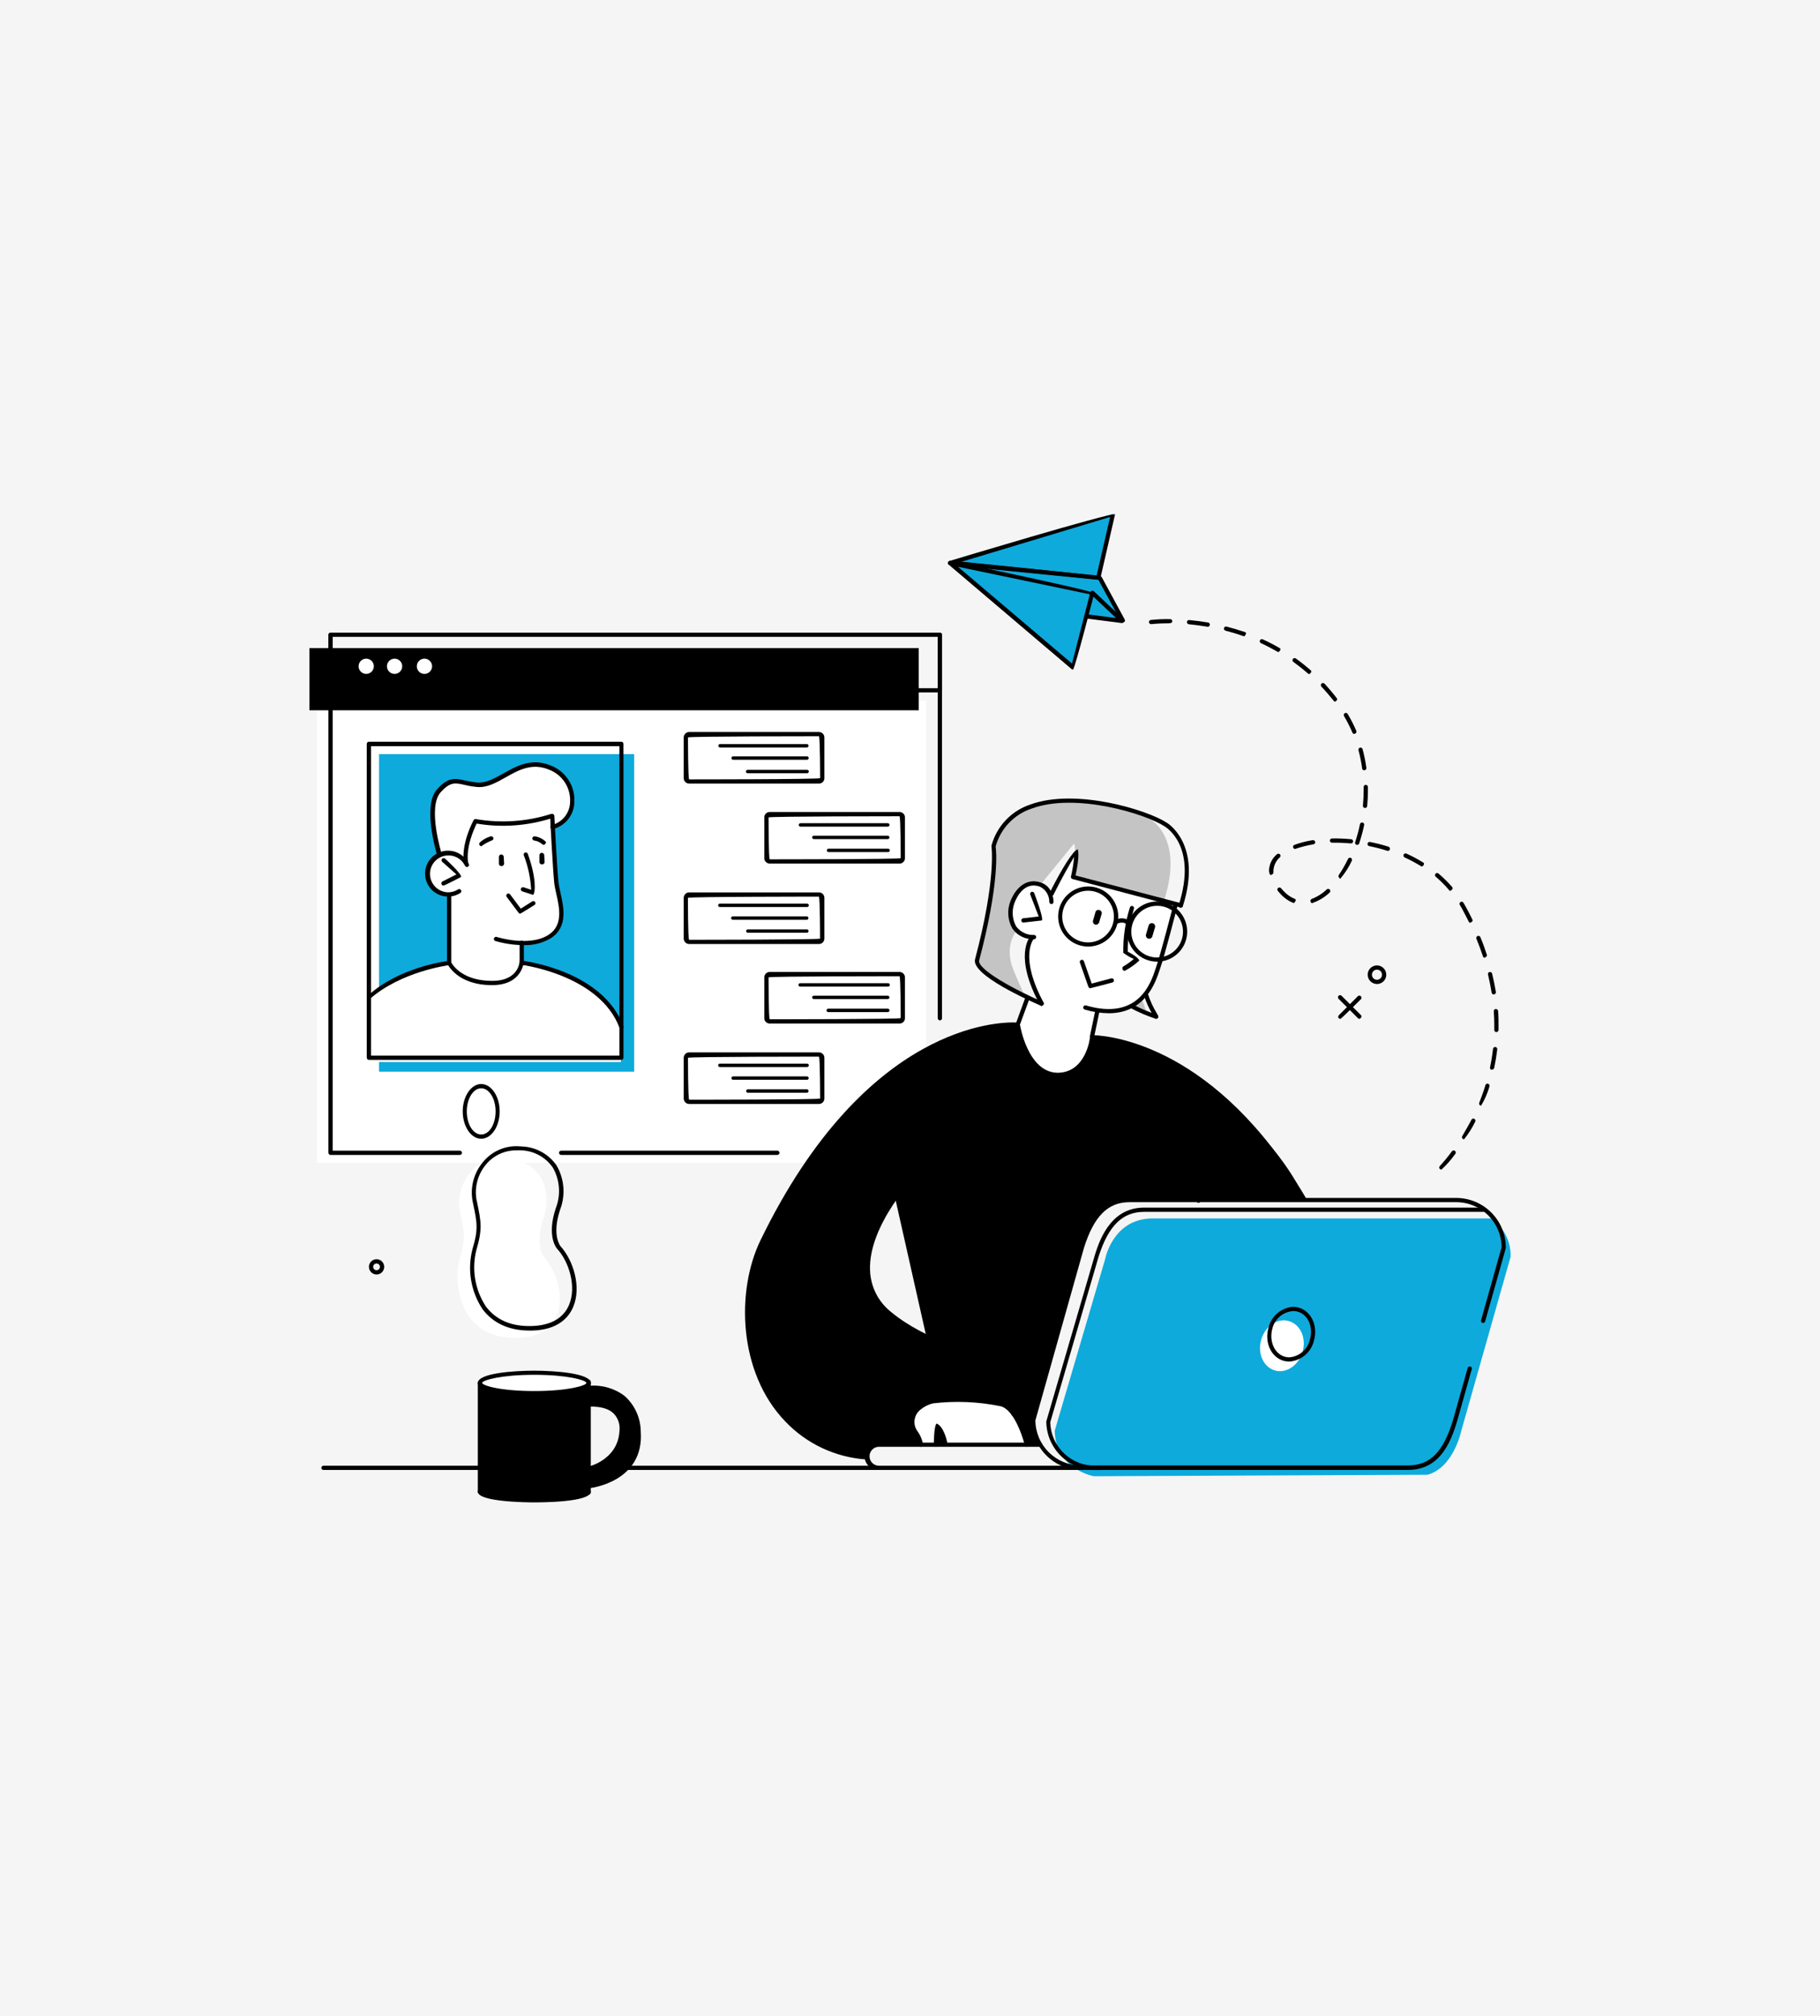 <svg width="650" height="720" viewBox="0 0 650 720" fill="none" xmlns="http://www.w3.org/2000/svg">
<rect width="650" height="720" fill="#F5F5F5"/>
<g clip-path="url(#clip0_6_6233)">
<path d="M539.5 448.81L521.913 510.874C521.913 510.874 519.231 524.061 509.821 526.654L390.666 527.182C390.666 527.182 376.949 524.742 376.685 510.94L394.712 449.58C394.712 449.58 397.394 435.119 411.705 435.119H532.421C534.672 436.607 536.504 438.646 537.743 441.043C538.982 443.44 539.587 446.114 539.5 448.81Z" fill="#0EAADC"/>
<path d="M366.924 515.929H328.913C328.432 514.271 327.768 512.672 326.934 511.16C326.142 510.059 325.749 508.72 325.821 507.365C325.893 506.011 326.426 504.721 327.33 503.71C329.947 500.743 330.958 500.391 337.97 499.93C344.983 499.468 355.975 500.347 357.646 501.336C359.007 501.919 360.236 502.77 361.26 503.838C362.284 504.907 363.081 506.172 363.604 507.556C365.033 511.644 366.924 515.929 366.924 515.929Z" fill="white"/>
<path d="M113.16 250.113H330.782V415.251H113.16V250.113Z" fill="white"/>
<path d="M135.364 269.3H226.489V382.703H135.364V269.3Z" fill="#0EAADC"/>
<path d="M198.767 275.365C198.767 275.365 193.292 272.64 191.226 273.168C187.376 274.041 183.673 275.47 180.234 277.409C177.973 278.725 175.47 279.569 172.874 279.89C170.278 280.211 167.644 280.003 165.131 279.277C160.096 277.695 155.062 284.618 155.062 285.87C155.062 287.123 153.809 299.233 157.04 305.21C155.385 305.87 154.037 307.124 153.259 308.727C151.61 312.573 152.204 318.705 160.206 319.716C160.206 319.716 161.459 343.583 159.635 344.286C157.81 344.99 131.846 350.154 131.846 358.022V379.252H221.762L222.136 370.219C222.136 370.219 222.136 365.45 219.937 363.846L218.333 360.352C218.333 360.352 204.087 343.825 185.796 344.726L186.433 337.034C186.433 337.034 199.25 337.495 200.35 327.803C201.449 318.111 197.975 328.375 197.227 295.277C197.227 295.277 206.395 295.123 204.109 282.09C203.647 279.519 198.767 275.365 198.767 275.365Z" fill="white"/>
<path d="M110.5 231.455H328.122V253.652H110.5V231.455Z" fill="black"/>
<path d="M269.16 451.536C275.755 430.679 289.759 414.174 295.101 405.801C300.443 397.427 330.672 364.725 363.45 366.022C363.45 366.022 365.275 383.296 377.345 383.845C389.414 384.395 389.963 370.439 389.963 370.439C389.963 370.439 410.277 368.835 436.13 391.515C461.984 414.196 465.523 428.042 465.523 428.042L403.484 428.525C403.484 428.525 392.096 426.811 387.083 443.25C382.071 459.689 368.924 506.743 368.924 506.743C368.924 506.743 369.43 514.808 371.343 515.929H366.814C366.814 515.929 363.187 502.984 358.482 501.886C352.579 500.52 346.536 499.856 340.477 499.908C335.135 500.149 327.286 500.611 325.901 506.347C324.516 512.083 329.243 511.731 328.781 515.929H312.667C312.667 515.929 308.27 518.127 309.413 520.522C309.413 520.522 290.639 519.775 279.844 506.105C269.05 492.435 262.477 472.392 269.16 451.536ZM310.93 459.294C315.481 471.667 331.397 477.908 331.397 477.908L320.405 426.943C320.405 426.943 305.676 444.942 310.886 459.294H310.93Z" fill="black"/>
<path d="M194.37 449.052C194.37 449.052 190.764 445.118 194.04 435.272C197.315 425.426 193.71 414.965 181.267 413.647C168.824 412.328 162.58 424.13 164.207 431.998C165.834 439.866 166.405 442.151 164.207 449.58C162.009 457.008 163.24 478.436 184.873 477.777C204.307 477.293 201.91 457.228 194.37 449.052Z" fill="white"/>
<path d="M165.966 400.087C165.966 405.076 168.604 409.097 171.858 409.097C175.111 409.097 177.75 405.076 177.75 400.087C177.75 395.098 175.111 391.076 171.858 391.076C168.604 391.076 165.966 395.12 165.966 400.087Z" fill="white"/>
<path d="M190.808 497.512C207.824 497.029 210.243 493.864 210.243 493.864V495.49C213.562 495.205 227.83 494.897 228.072 511.27C228.467 529.819 210.243 530.676 210.243 530.676V533.006C210.243 533.006 207.143 535.753 190.171 535.753C173.199 535.753 171.396 532.698 171.396 532.698V493.864C171.396 493.864 173.771 498.018 190.808 497.512ZM222.136 509.556C221.279 500.633 210.484 501.556 210.484 501.556L210.243 499.996V524.544C215.035 523.248 222.971 518.479 222.136 509.556Z" fill="black"/>
<path d="M171.396 493.556C171.396 495.754 180.19 497.512 190.808 497.512C201.427 497.512 210.243 495.754 210.243 493.556C210.243 491.359 201.449 489.6 190.808 489.6C180.168 489.6 171.396 491.381 171.396 493.556Z" fill="white"/>
<path d="M450.442 478.392C449.013 483.249 451.168 488.128 455.235 489.381C459.302 490.633 463.765 487.644 465.194 482.787C466.623 477.93 464.49 473.051 460.401 471.799C456.312 470.546 451.871 473.513 450.442 478.392Z" fill="white"/>
<path opacity="0.2" d="M415.817 321.32L383.214 313.188C383.214 313.188 384.599 303.101 383.588 301.255L371.607 315.913C371.607 315.913 366.77 312.991 361.846 321.474C361.846 321.474 359.01 327.935 362.901 332.638C362.901 332.638 358.394 337.869 362.021 346.594C365.649 355.319 366.067 355.604 366.067 355.604C366.067 355.604 350.392 349.011 348.919 342.946C351.273 334.278 353.072 325.469 354.305 316.573C354.729 311.882 354.861 307.17 354.701 302.463C356.004 298.159 358.542 294.332 362 291.456C365.459 288.581 369.686 286.784 374.157 286.288C386.433 285.085 398.812 287.092 410.079 292.112C410.079 292.112 423.16 298.266 415.817 321.32Z" fill="black"/>
<path d="M419.994 322.946L383.258 313.188C383.258 313.188 385.039 304.397 384.226 303.606L375.564 319.298C375.564 319.298 372.618 315.628 370.2 315.474C368.039 315.458 365.949 316.238 364.327 317.665C362.705 319.092 361.665 321.066 361.406 323.21C359.977 329.649 362.681 333.737 368.859 334.638C368.859 334.638 365.1 338.836 367.452 346.638C368.579 350.666 370.095 354.574 371.98 358.308L367.232 356.506L363.517 366.022C363.517 366.022 365.495 380.395 374.926 383.494C384.357 386.593 388.711 376.747 390.03 370.439L391.854 360.901C391.854 360.901 404.781 363.692 410.871 352.11C416.96 340.528 419.994 322.946 419.994 322.946Z" fill="white"/>
<path opacity="0.2" d="M407.111 357.143L407.639 356.33L409.705 361.978L404.165 359.319L407.111 357.143Z" fill="black"/>
<path d="M337.421 515.929H334.255V509.182C334.255 509.182 337.883 512.259 337.421 515.929Z" fill="black"/>
<path d="M392.25 206.312L397.504 183.5L339.751 201.038L383.236 238.333L390.205 211.697L342.851 201.477L392.25 206.312Z" fill="#0EAADC"/>
<path d="M387.919 220.092L400.823 221.741L392.25 206.312L341.246 201.06L390.205 211.697L387.919 220.092Z" fill="#0EAADC"/>
<path d="M148.863 237.938C148.863 238.477 149.022 239.004 149.322 239.452C149.622 239.9 150.048 240.249 150.546 240.456C151.044 240.662 151.592 240.716 152.12 240.611C152.649 240.506 153.135 240.246 153.517 239.865C153.898 239.484 154.157 238.998 154.263 238.47C154.368 237.941 154.314 237.393 154.107 236.895C153.901 236.397 153.552 235.971 153.103 235.672C152.655 235.373 152.128 235.213 151.589 235.213C150.866 235.213 150.172 235.5 149.661 236.011C149.15 236.522 148.863 237.215 148.863 237.938Z" fill="white"/>
<path d="M138.2 237.938C138.2 238.661 138.487 239.354 138.998 239.865C139.51 240.376 140.203 240.663 140.926 240.663C141.649 240.663 142.342 240.376 142.854 239.865C143.365 239.354 143.652 238.661 143.652 237.938C143.652 237.215 143.365 236.522 142.854 236.011C142.342 235.5 141.649 235.213 140.926 235.213C140.203 235.213 139.51 235.5 138.998 236.011C138.487 236.522 138.2 237.215 138.2 237.938Z" fill="white"/>
<path d="M128.065 237.938C128.065 238.661 128.353 239.354 128.864 239.865C129.375 240.376 130.068 240.663 130.791 240.663C131.514 240.663 132.208 240.376 132.719 239.865C133.23 239.354 133.517 238.661 133.517 237.938C133.517 237.215 133.23 236.522 132.719 236.011C132.208 235.5 131.514 235.213 130.791 235.213C130.068 235.213 129.375 235.5 128.864 236.011C128.353 236.522 128.065 237.215 128.065 237.938Z" fill="white"/>
<path d="M485.551 363.868C486.386 363.341 486.386 362.857 486.1 362.571L479.219 355.693C479.153 355.604 479.069 355.531 478.972 355.479C478.875 355.426 478.768 355.395 478.658 355.387C478.548 355.379 478.438 355.395 478.334 355.433C478.231 355.472 478.137 355.532 478.06 355.61C477.982 355.688 477.921 355.782 477.882 355.885C477.844 355.988 477.828 356.099 477.836 356.209C477.844 356.318 477.875 356.425 477.928 356.522C477.981 356.619 478.053 356.703 478.142 356.769L485.023 363.648C485.166 363.783 485.354 363.861 485.551 363.868Z" fill="black"/>
<path d="M478.692 363.868C479.219 363.648 486.101 356.769 486.101 356.769C486.212 356.621 486.266 356.438 486.253 356.253C486.24 356.069 486.16 355.895 486.029 355.764C485.898 355.633 485.724 355.554 485.539 355.541C485.355 355.527 485.172 355.581 485.024 355.692L478.142 362.571C478.006 362.718 477.931 362.91 477.931 363.11C477.931 363.31 478.006 363.502 478.142 363.648C478.294 363.784 478.488 363.862 478.692 363.868Z" fill="black"/>
<path d="M491.772 351.407C492.429 351.407 493.071 351.212 493.617 350.848C494.163 350.483 494.588 349.965 494.84 349.358C495.091 348.752 495.157 348.085 495.029 347.441C494.9 346.797 494.584 346.206 494.12 345.742C493.656 345.277 493.064 344.961 492.42 344.833C491.776 344.705 491.109 344.771 490.502 345.022C489.896 345.273 489.377 345.699 489.012 346.244C488.648 346.79 488.453 347.432 488.453 348.088C488.458 348.967 488.81 349.807 489.432 350.428C490.053 351.049 490.894 351.401 491.772 351.407ZM491.772 346.264C492.252 346.27 492.711 346.465 493.049 346.806C493.386 347.148 493.575 347.608 493.575 348.088C493.575 348.566 493.385 349.025 493.047 349.363C492.709 349.7 492.25 349.89 491.772 349.89C491.294 349.89 490.836 349.7 490.497 349.363C490.159 349.025 489.97 348.566 489.97 348.088C489.97 347.608 490.159 347.148 490.496 346.806C490.834 346.465 491.292 346.27 491.772 346.264Z" fill="black"/>
<path d="M134.485 455.14C135.024 455.14 135.551 454.98 135.999 454.681C136.448 454.381 136.797 453.956 137.004 453.458C137.21 452.96 137.264 452.412 137.159 451.883C137.054 451.354 136.794 450.869 136.413 450.488C136.032 450.107 135.546 449.847 135.017 449.742C134.488 449.637 133.94 449.691 133.442 449.897C132.944 450.103 132.518 450.453 132.218 450.901C131.919 451.349 131.759 451.876 131.759 452.415C131.765 453.136 132.054 453.826 132.564 454.335C133.074 454.845 133.764 455.134 134.485 455.14ZM134.485 451.206C134.724 451.206 134.958 451.277 135.157 451.41C135.356 451.543 135.511 451.731 135.602 451.952C135.694 452.173 135.718 452.416 135.671 452.651C135.624 452.885 135.509 453.1 135.34 453.269C135.171 453.438 134.956 453.554 134.721 453.6C134.486 453.647 134.243 453.623 134.022 453.532C133.801 453.44 133.612 453.285 133.48 453.086C133.347 452.888 133.276 452.654 133.276 452.415C133.276 452.094 133.404 451.787 133.63 451.56C133.857 451.333 134.164 451.206 134.485 451.206Z" fill="black"/>
<path d="M401.022 222.4C401.769 222.114 401.901 221.653 401.703 221.279L393.371 205.895C392.777 205.499 339.817 200.225 339.817 200.225C339.633 200.236 339.459 200.312 339.326 200.441C339.194 200.57 339.112 200.742 339.096 200.926C339.08 201.11 339.131 201.294 339.239 201.443C339.347 201.593 339.506 201.699 339.685 201.741L392.228 206.95L400.362 221.938C400.414 222.072 400.504 222.187 400.622 222.269C400.739 222.351 400.878 222.397 401.022 222.4Z" fill="black"/>
<path d="M400.824 222.51C401.637 221.763 401.571 221.411 401.329 221.191L390.601 211.082C390.448 210.975 390.262 210.928 390.077 210.948C389.892 210.968 389.721 211.055 389.595 211.191C389.469 211.328 389.397 211.506 389.392 211.692C389.387 211.878 389.449 212.059 389.567 212.202L398.603 220.708L388.007 219.345C387.817 219.341 387.633 219.407 387.489 219.531C387.346 219.654 387.252 219.827 387.228 220.015C387.203 220.202 387.249 220.393 387.356 220.549C387.463 220.705 387.625 220.817 387.809 220.861L400.714 222.51H400.824Z" fill="black"/>
<path d="M392.25 207.082C392.423 207.081 392.591 207.023 392.727 206.915C392.862 206.807 392.958 206.657 392.997 206.488L398.23 183.676C397.284 182.775 339.092 200.335 339.092 200.335C338.924 200.384 338.778 200.49 338.678 200.634C338.578 200.777 338.53 200.951 338.542 201.126C338.557 201.302 338.634 201.466 338.759 201.591C338.883 201.716 339.048 201.792 339.224 201.807L392.184 207.06L392.25 207.082ZM396.471 184.621L391.656 205.499L343.181 200.686L396.471 184.621Z" fill="black"/>
<path d="M383.236 239.103C383.962 238.531 390.821 211.829 390.821 211.829C390.227 210.906 339.466 200.313 339.466 200.313C339.3 200.285 339.13 200.31 338.98 200.385C338.83 200.46 338.707 200.581 338.63 200.73C338.555 200.879 338.532 201.048 338.564 201.211C338.596 201.374 338.681 201.522 338.806 201.631L382.775 238.993C382.913 239.077 383.075 239.116 383.236 239.103ZM389.216 212.224L382.863 236.971L342.126 202.401L389.216 212.224Z" fill="black"/>
<path d="M514.812 417.669C516.624 416.003 518.26 414.154 519.692 412.152C519.772 412.075 519.834 411.982 519.874 411.879C519.915 411.776 519.932 411.665 519.926 411.554C519.92 411.444 519.889 411.336 519.837 411.238C519.785 411.14 519.713 411.055 519.625 410.987C519.537 410.92 519.435 410.873 519.327 410.848C519.219 410.824 519.107 410.823 518.998 410.846C518.89 410.869 518.788 410.915 518.699 410.981C518.61 411.047 518.536 411.132 518.483 411.229C517.161 413.024 515.745 414.748 514.24 416.394C514.099 416.538 514.02 416.731 514.02 416.932C514.02 417.134 514.099 417.327 514.24 417.471C514.397 417.61 514.602 417.681 514.812 417.669ZM522.88 406.856C524.437 404.916 525.772 402.807 526.859 400.57C526.952 400.389 526.969 400.179 526.907 399.986C526.845 399.792 526.71 399.631 526.529 399.537C526.441 399.492 526.346 399.464 526.247 399.456C526.148 399.448 526.049 399.46 525.955 399.491C525.861 399.522 525.774 399.571 525.699 399.635C525.624 399.7 525.562 399.778 525.518 399.867C524.507 401.845 523.32 403.801 522.242 405.713C522.19 405.796 522.155 405.89 522.139 405.987C522.123 406.084 522.126 406.184 522.148 406.28C522.17 406.376 522.212 406.466 522.27 406.546C522.328 406.626 522.4 406.694 522.485 406.746C522.601 406.825 522.74 406.864 522.88 406.856ZM528.97 394.834C530.266 392.684 531.272 390.37 531.959 387.955C532.015 387.763 531.993 387.557 531.898 387.38C531.804 387.204 531.644 387.071 531.454 387.01C531.359 386.977 531.258 386.963 531.157 386.971C531.056 386.978 530.959 387.007 530.87 387.054C530.781 387.102 530.703 387.167 530.641 387.247C530.578 387.326 530.533 387.418 530.509 387.516C529.871 389.713 529.102 391.735 528.31 393.801C528.27 393.892 528.249 393.99 528.247 394.089C528.246 394.188 528.264 394.286 528.3 394.378C528.337 394.47 528.392 394.554 528.462 394.625C528.532 394.696 528.614 394.752 528.706 394.79C528.79 394.821 528.88 394.836 528.97 394.834ZM532.905 381.955C533.081 381.954 533.251 381.892 533.388 381.78C533.524 381.668 533.617 381.513 533.652 381.34C534.114 379.142 534.466 376.945 534.729 374.747C534.742 374.646 534.733 374.543 534.706 374.445C534.678 374.347 534.631 374.256 534.568 374.176C534.504 374.096 534.426 374.03 534.336 373.981C534.247 373.931 534.149 373.901 534.048 373.89C533.849 373.882 533.655 373.947 533.501 374.072C533.347 374.198 533.245 374.375 533.213 374.571C532.971 376.769 532.619 378.966 532.157 381.164C532.135 381.262 532.132 381.364 532.15 381.463C532.168 381.563 532.207 381.657 532.262 381.741C532.317 381.826 532.389 381.898 532.473 381.953C532.558 382.009 532.652 382.047 532.751 382.065L532.905 381.955ZM534.422 368.571C534.622 368.571 534.814 368.493 534.958 368.354C535.102 368.214 535.185 368.024 535.191 367.824V366.264C535.191 364.527 535.191 362.769 535.015 361.011C535.015 360.615 534.685 360.352 534.202 360.308C534.001 360.325 533.816 360.419 533.684 360.571C533.553 360.723 533.486 360.92 533.498 361.121C533.63 362.835 533.674 364.571 533.674 366.264V367.802C533.671 367.9 533.688 367.998 533.722 368.09C533.757 368.181 533.81 368.265 533.878 368.337C533.945 368.408 534.026 368.466 534.115 368.506C534.205 368.546 534.302 368.568 534.4 368.571H534.422ZM533.498 355.121C533.605 355.119 533.711 355.094 533.808 355.049C533.905 355.003 533.991 354.938 534.062 354.857C534.132 354.777 534.184 354.682 534.216 354.58C534.248 354.478 534.258 354.37 534.246 354.264C533.894 352.066 533.433 349.868 532.883 347.671C532.836 347.478 532.715 347.313 532.546 347.21C532.377 347.107 532.174 347.075 531.981 347.121C531.885 347.142 531.793 347.182 531.712 347.239C531.632 347.296 531.564 347.369 531.512 347.453C531.461 347.538 531.427 347.632 531.413 347.73C531.4 347.827 531.406 347.927 531.432 348.022C531.959 350.22 532.399 352.418 532.751 354.616C532.8 354.772 532.901 354.907 533.037 354.999C533.172 355.09 533.335 355.134 533.498 355.121ZM530.288 341.935C530.926 341.759 531.146 341.341 531.014 340.946C530.311 338.748 529.519 336.55 528.662 334.572C528.567 334.417 528.419 334.3 528.246 334.243C528.072 334.185 527.885 334.192 527.715 334.26C527.546 334.329 527.407 334.456 527.323 334.617C527.239 334.779 527.214 334.966 527.255 335.144C528.112 337.209 528.882 339.319 529.585 341.407C529.606 341.58 529.689 341.74 529.818 341.857C529.947 341.974 530.114 342.04 530.288 342.044V341.935ZM525.189 329.452C525.892 329.21 526.045 328.748 525.848 328.375C525.056 326.748 524.199 325.1 523.298 323.474C523.1 323.1 522.88 322.726 522.66 322.375C522.609 322.29 522.543 322.215 522.464 322.156C522.384 322.097 522.294 322.053 522.198 322.029C522.102 322.004 522.002 321.999 521.904 322.013C521.806 322.027 521.712 322.061 521.627 322.111C521.542 322.162 521.467 322.228 521.408 322.308C521.348 322.387 521.306 322.477 521.281 322.573C521.257 322.669 521.251 322.769 521.265 322.867C521.279 322.965 521.313 323.059 521.363 323.144L521.978 324.199C522.858 325.825 523.715 327.452 524.507 329.034C524.552 329.181 524.642 329.311 524.764 329.406C524.886 329.5 525.034 329.555 525.189 329.561V329.452ZM462.159 322.463C463.017 321.584 462.819 321.144 462.445 321.012C460.892 320.379 459.501 319.402 458.378 318.155C458.06 317.835 457.759 317.497 457.477 317.144C457.331 317.008 457.138 316.933 456.938 316.933C456.738 316.933 456.546 317.008 456.4 317.144C456.265 317.287 456.191 317.476 456.191 317.672C456.191 317.868 456.265 318.056 456.4 318.199C456.703 318.582 457.026 318.948 457.367 319.298C458.65 320.695 460.227 321.791 461.984 322.507L462.159 322.463ZM468.755 322.463C471.064 321.667 473.173 320.377 474.932 318.683C475.051 318.539 475.113 318.358 475.108 318.172C475.103 317.986 475.031 317.808 474.905 317.672C474.779 317.535 474.607 317.448 474.422 317.428C474.238 317.408 474.052 317.455 473.899 317.562C472.35 319.057 470.52 320.23 468.513 321.012C468.326 321.082 468.172 321.222 468.086 321.402C468 321.583 467.988 321.79 468.052 321.979C468.087 322.14 468.175 322.284 468.303 322.388C468.431 322.492 468.59 322.549 468.755 322.551V322.463ZM518.088 318.067C518.879 317.606 518.923 317.144 518.659 316.815C517.166 315.073 515.534 313.456 513.778 311.98C513.636 311.845 513.447 311.77 513.251 311.77C513.055 311.77 512.866 311.845 512.723 311.98C512.651 312.049 512.593 312.133 512.554 312.225C512.514 312.318 512.494 312.417 512.494 312.518C512.494 312.618 512.514 312.718 512.554 312.811C512.593 312.903 512.651 312.987 512.723 313.056C514.407 314.48 515.974 316.038 517.406 317.716C517.469 317.843 517.566 317.952 517.686 318.029C517.806 318.107 517.945 318.15 518.088 318.155V318.067ZM478.78 313.672C480.404 311.764 481.758 309.642 482.803 307.364C482.845 307.275 482.868 307.178 482.873 307.079C482.877 306.981 482.862 306.882 482.829 306.789C482.795 306.696 482.743 306.611 482.677 306.538C482.61 306.465 482.53 306.406 482.44 306.364C482.351 306.322 482.254 306.299 482.155 306.294C482.056 306.29 481.958 306.305 481.865 306.339C481.772 306.372 481.686 306.424 481.614 306.49C481.541 306.557 481.481 306.637 481.44 306.727C480.483 308.724 479.381 310.649 478.142 312.485C478.032 312.648 477.991 312.849 478.028 313.042C478.065 313.236 478.178 313.407 478.34 313.518C478.386 313.6 478.45 313.672 478.525 313.729C478.601 313.786 478.687 313.826 478.78 313.848V313.672ZM454.047 312.331C454.152 312.328 454.256 312.304 454.351 312.26C454.446 312.216 454.532 312.153 454.602 312.075C454.672 311.997 454.725 311.905 454.758 311.806C454.791 311.706 454.804 311.601 454.795 311.496C454.755 310.49 454.942 309.488 455.341 308.563C455.741 307.639 456.343 306.816 457.103 306.155C457.244 306.012 457.323 305.818 457.323 305.617C457.323 305.416 457.244 305.222 457.103 305.079C456.957 304.943 456.764 304.867 456.565 304.867C456.365 304.867 456.172 304.943 456.026 305.079C455.162 305.806 454.464 306.71 453.979 307.73C453.493 308.75 453.232 309.861 453.212 310.991C453.322 312.199 453.652 312.507 454.047 312.507V312.331ZM507.931 309.452C508.788 308.749 508.678 308.265 508.326 308.046C506.395 306.838 504.383 305.765 502.303 304.837C502.212 304.793 502.113 304.768 502.013 304.763C501.912 304.758 501.812 304.773 501.718 304.808C501.623 304.843 501.536 304.897 501.463 304.966C501.39 305.035 501.332 305.118 501.291 305.21C501.251 305.3 501.229 305.397 501.225 305.495C501.222 305.593 501.238 305.691 501.273 305.782C501.308 305.874 501.361 305.958 501.428 306.03C501.495 306.101 501.575 306.159 501.665 306.199C503.683 307.128 505.644 308.178 507.535 309.342C507.655 309.412 507.792 309.45 507.931 309.452ZM495.685 303.87C495.864 303.862 496.034 303.792 496.167 303.672C496.299 303.552 496.387 303.39 496.413 303.213C496.439 303.037 496.402 302.856 496.31 302.703C496.217 302.55 496.074 302.434 495.905 302.375C493.741 301.685 491.539 301.12 489.31 300.683C489.213 300.66 489.113 300.657 489.015 300.674C488.917 300.691 488.824 300.726 488.74 300.78C488.656 300.833 488.583 300.902 488.526 300.984C488.469 301.065 488.43 301.157 488.409 301.255C488.387 301.353 488.384 301.455 488.402 301.554C488.42 301.653 488.458 301.748 488.513 301.832C488.569 301.916 488.641 301.988 488.725 302.044C488.809 302.099 488.903 302.137 489.002 302.156C491.178 302.596 493.328 303.153 495.444 303.826L495.685 303.87ZM462.49 303.189C464.638 302.449 466.844 301.89 469.085 301.518C469.183 301.505 469.278 301.472 469.364 301.421C469.45 301.371 469.525 301.304 469.584 301.224C469.643 301.144 469.686 301.053 469.71 300.956C469.733 300.86 469.738 300.759 469.722 300.661C469.685 300.467 469.576 300.294 469.417 300.176C469.258 300.058 469.061 300.004 468.865 300.024C466.618 300.379 464.41 300.946 462.269 301.716C462.111 301.785 461.981 301.906 461.9 302.058C461.818 302.211 461.79 302.386 461.821 302.556C461.851 302.726 461.938 302.881 462.068 302.996C462.197 303.111 462.361 303.178 462.534 303.189H462.49ZM484.715 301.716C484.871 301.719 485.024 301.671 485.151 301.58C485.278 301.489 485.372 301.359 485.419 301.211C486.14 299.049 486.735 296.848 487.2 294.617C487.219 294.521 487.219 294.421 487.199 294.325C487.18 294.228 487.141 294.136 487.086 294.054C487.031 293.973 486.96 293.903 486.878 293.848C486.795 293.794 486.703 293.757 486.606 293.738C486.411 293.699 486.208 293.736 486.04 293.842C485.872 293.949 485.752 294.116 485.704 294.31C485.26 296.488 484.688 298.638 483.99 300.749C483.959 300.843 483.947 300.942 483.955 301.04C483.962 301.139 483.99 301.235 484.035 301.322C484.08 301.41 484.142 301.488 484.217 301.552C484.292 301.616 484.38 301.664 484.474 301.694C484.523 301.711 484.575 301.718 484.627 301.716H484.715ZM482.517 301.189C482.715 301.189 482.905 301.11 483.045 300.97C483.186 300.83 483.264 300.64 483.264 300.441C483.264 300.243 483.186 300.053 483.045 299.913C482.905 299.773 482.715 299.694 482.517 299.694C480.245 299.476 477.962 299.388 475.68 299.43C475.478 299.442 475.288 299.53 475.149 299.677C475.01 299.824 474.932 300.019 474.932 300.222C474.958 300.416 475.051 300.596 475.196 300.728C475.341 300.861 475.528 300.938 475.724 300.947C477.925 300.909 480.127 300.99 482.319 301.189H482.517ZM487.507 288.552C487.699 288.548 487.883 288.474 488.024 288.345C488.166 288.215 488.256 288.039 488.277 287.848C488.453 285.958 488.54 284.024 488.54 282.134V281.035C488.535 280.835 488.451 280.645 488.308 280.506C488.164 280.366 487.972 280.288 487.771 280.288C487.67 280.285 487.57 280.303 487.476 280.341C487.383 280.378 487.298 280.435 487.228 280.508C487.157 280.58 487.103 280.666 487.068 280.761C487.033 280.856 487.018 280.957 487.024 281.057V282.112C487.024 283.973 486.936 285.841 486.76 287.717C486.748 287.815 486.756 287.915 486.784 288.011C486.813 288.106 486.86 288.195 486.924 288.271C486.988 288.348 487.067 288.41 487.156 288.454C487.245 288.499 487.342 288.524 487.441 288.53L487.507 288.552ZM487.244 275.08C487.351 275.077 487.456 275.053 487.553 275.007C487.65 274.962 487.736 274.897 487.807 274.816C487.877 274.735 487.93 274.641 487.961 274.539C487.993 274.436 488.003 274.329 487.991 274.222C487.685 271.96 487.23 269.721 486.628 267.519C486.603 267.424 486.559 267.334 486.498 267.256C486.438 267.177 486.362 267.112 486.277 267.063C486.191 267.014 486.096 266.982 485.997 266.97C485.899 266.958 485.8 266.965 485.704 266.992C485.609 267.017 485.519 267.061 485.441 267.122C485.362 267.182 485.297 267.257 485.248 267.343C485.199 267.429 485.168 267.524 485.155 267.622C485.143 267.72 485.15 267.82 485.177 267.915C485.755 270.083 486.196 272.285 486.496 274.508C486.53 274.654 486.606 274.787 486.716 274.888C486.826 274.99 486.964 275.057 487.112 275.08H487.244ZM483.704 262.091C484.386 261.871 484.562 261.432 484.408 261.036C483.511 258.94 482.476 256.906 481.308 254.948C481.257 254.863 481.19 254.789 481.111 254.73C481.032 254.67 480.942 254.627 480.846 254.602C480.75 254.578 480.65 254.573 480.552 254.587C480.454 254.601 480.36 254.634 480.274 254.685C480.189 254.735 480.115 254.802 480.055 254.881C479.996 254.96 479.953 255.05 479.929 255.146C479.904 255.242 479.899 255.342 479.913 255.44C479.927 255.538 479.96 255.632 480.011 255.718C481.138 257.619 482.137 259.595 483 261.629C483.048 261.749 483.126 261.854 483.226 261.935C483.326 262.016 483.445 262.07 483.572 262.091H483.704ZM476.823 250.553C477.615 250.135 477.681 249.652 477.417 249.322C476.032 247.52 474.559 245.784 473.02 244.135C472.876 243.995 472.683 243.916 472.481 243.916C472.28 243.916 472.086 243.995 471.942 244.135C471.806 244.282 471.731 244.474 471.731 244.674C471.731 244.874 471.806 245.066 471.942 245.212C473.459 246.817 474.91 248.531 476.339 250.289C476.428 250.409 476.551 250.501 476.691 250.553H476.823ZM467.633 240.707C468.469 240.136 468.447 239.674 468.117 239.388C466.418 237.884 464.642 236.468 462.797 235.147C462.716 235.089 462.625 235.048 462.528 235.025C462.431 235.003 462.331 235 462.233 235.016C462.135 235.032 462.041 235.068 461.957 235.121C461.873 235.173 461.8 235.242 461.742 235.323C461.684 235.403 461.643 235.495 461.621 235.591C461.598 235.688 461.595 235.789 461.611 235.886C461.628 235.984 461.663 236.078 461.716 236.162C461.768 236.247 461.837 236.32 461.918 236.377C463.721 237.681 465.457 239.066 467.128 240.531C467.232 240.626 467.363 240.687 467.502 240.707H467.633ZM456.641 232.861C457.521 232.114 457.389 231.652 457.015 231.433C455.081 230.312 453.036 229.235 450.97 228.312C450.881 228.268 450.784 228.243 450.685 228.239C450.586 228.234 450.487 228.25 450.394 228.285C450.301 228.32 450.217 228.373 450.146 228.442C450.075 228.511 450.018 228.594 449.98 228.685C449.897 228.863 449.887 229.067 449.953 229.252C450.019 229.437 450.155 229.589 450.332 229.674C452.377 230.619 454.355 231.652 456.268 232.751C456.354 232.807 456.451 232.845 456.553 232.861H456.641ZM444.419 227.213C445.254 226.312 445.056 225.894 444.66 225.74C442.462 224.993 440.263 224.334 438.065 223.762C437.97 223.736 437.87 223.728 437.772 223.741C437.674 223.753 437.579 223.784 437.493 223.833C437.407 223.882 437.332 223.948 437.272 224.026C437.211 224.105 437.167 224.194 437.142 224.29C437.115 224.385 437.107 224.485 437.12 224.583C437.132 224.681 437.163 224.776 437.212 224.862C437.262 224.948 437.327 225.023 437.406 225.083C437.484 225.143 437.574 225.188 437.669 225.213C439.868 225.784 442.066 226.444 444.066 227.169L444.419 227.213ZM431.36 223.828C431.544 223.818 431.719 223.741 431.851 223.612C431.984 223.483 432.065 223.311 432.081 223.127C432.097 222.943 432.046 222.76 431.938 222.61C431.83 222.46 431.671 222.354 431.492 222.312C429.293 221.938 426.985 221.631 424.742 221.433C424.642 221.417 424.539 221.423 424.441 221.45C424.343 221.476 424.252 221.523 424.173 221.588C424.095 221.652 424.03 221.732 423.984 221.823C423.938 221.913 423.912 222.013 423.907 222.114C423.898 222.212 423.908 222.311 423.938 222.406C423.967 222.5 424.015 222.587 424.078 222.663C424.142 222.738 424.219 222.801 424.307 222.846C424.395 222.891 424.49 222.919 424.589 222.927C426.787 223.147 428.986 223.433 431.184 223.806L431.36 223.828ZM411.178 222.883C413.209 222.685 415.249 222.589 417.29 222.598C418.345 222.598 418.675 222.268 418.675 221.872C418.681 221.774 418.666 221.674 418.633 221.581C418.599 221.488 418.547 221.403 418.479 221.331C418.411 221.259 418.329 221.201 418.238 221.162C418.147 221.123 418.049 221.103 417.949 221.103C415.659 221.051 413.368 221.147 411.09 221.389C410.892 221.389 410.702 221.468 410.561 221.608C410.421 221.748 410.343 221.938 410.343 222.136C410.343 222.334 410.421 222.524 410.561 222.665C410.702 222.805 410.892 222.883 411.09 222.883H411.178Z" fill="black"/>
<path d="M210.242 525.292C210.506 525.292 222.18 522.523 222.861 511.204C223.03 509.842 222.89 508.46 222.452 507.159C222.015 505.858 221.29 504.672 220.333 503.688C216.662 500.193 210.484 500.831 210.22 500.853C210.04 500.897 209.881 501.004 209.773 501.156C209.666 501.308 209.617 501.493 209.635 501.678C209.654 501.863 209.74 502.035 209.875 502.162C210.011 502.289 210.188 502.363 210.374 502.369C210.374 502.369 216.134 501.798 219.168 504.787C219.966 505.619 220.566 506.62 220.924 507.716C221.282 508.811 221.388 509.974 221.235 511.116C220.619 521.292 210.396 523.709 209.956 523.797C209.859 523.818 209.767 523.858 209.686 523.915C209.604 523.971 209.535 524.044 209.481 524.128C209.428 524.212 209.392 524.305 209.376 524.403C209.359 524.501 209.362 524.601 209.385 524.698C209.427 524.887 209.539 525.052 209.698 525.162C209.857 525.272 210.051 525.318 210.242 525.292Z" fill="black"/>
<path d="M210.66 531.423C210.924 531.423 230.116 529.225 228.841 511.226C228.82 508.824 228.296 506.453 227.304 504.266C226.312 502.078 224.874 500.122 223.081 498.523C219.456 495.769 214.929 494.475 210.396 494.897C210.296 494.905 210.2 494.933 210.112 494.98C210.023 495.027 209.946 495.092 209.884 495.17C209.822 495.249 209.777 495.339 209.752 495.436C209.727 495.532 209.721 495.633 209.737 495.732C209.764 495.928 209.866 496.107 210.022 496.229C210.178 496.352 210.375 496.41 210.572 496.391C214.7 496.042 218.813 497.215 222.136 499.688C223.754 501.164 225.051 502.959 225.944 504.96C226.837 506.96 227.307 509.123 227.324 511.314C228.511 527.951 211.32 529.841 210.594 529.929C210.495 529.934 210.398 529.96 210.308 530.004C210.219 530.049 210.141 530.111 210.077 530.187C210.013 530.263 209.965 530.352 209.937 530.448C209.908 530.543 209.9 530.643 209.912 530.742C209.934 530.927 210.021 531.097 210.159 531.223C210.296 531.348 210.474 531.419 210.66 531.423Z" fill="black"/>
<path d="M190.698 536.522C192.897 536.522 210.968 536.522 210.968 532.698C210.968 532.498 210.89 532.305 210.75 532.162C210.611 532.018 210.421 531.935 210.221 531.929C210.017 531.929 209.821 532.01 209.676 532.154C209.532 532.298 209.451 532.494 209.451 532.698C208.901 533.577 201.866 535.006 190.698 535.006C178.717 535.006 172.606 533.401 172.144 532.61C172.147 532.512 172.13 532.415 172.093 532.324C172.056 532.233 172.001 532.15 171.931 532.082C171.86 532.014 171.776 531.961 171.684 531.927C171.592 531.893 171.494 531.879 171.396 531.885C171.19 531.896 170.997 531.988 170.857 532.139C170.718 532.291 170.643 532.492 170.649 532.698C170.649 536.412 188.654 536.522 190.698 536.522Z" fill="black"/>
<path d="M189.159 475.161H190.149C199.36 474.898 203.164 470.414 204.724 466.7C207.736 459.514 204.724 450.063 200.196 445.052C200.196 445.052 196.964 441.25 200.02 432.042C201.011 429.48 201.414 426.729 201.201 423.99C200.988 421.252 200.164 418.596 198.788 416.218C197.415 414.228 195.603 412.58 193.491 411.403C191.379 410.225 189.025 409.549 186.609 409.427C185.928 409.427 185.268 409.317 184.631 409.317C182.282 409.286 179.958 409.793 177.835 410.798C175.713 411.804 173.849 413.282 172.386 415.119C170.841 416.986 169.715 419.163 169.085 421.502C168.456 423.842 168.336 426.29 168.736 428.679L168.934 429.69C170.407 436.635 170.89 438.987 168.758 445.997C167.802 449.65 167.63 453.464 168.256 457.188C168.881 460.912 170.289 464.461 172.386 467.601C176.211 472.612 181.861 475.161 189.159 475.161ZM184.631 410.812C185.231 410.779 185.833 410.779 186.433 410.812C188.612 410.93 190.734 411.544 192.639 412.607C194.544 413.669 196.181 415.153 197.426 416.943C198.678 419.127 199.426 421.563 199.612 424.074C199.799 426.584 199.419 429.104 198.503 431.448C195.117 441.602 198.832 445.8 198.986 445.975C203.185 450.525 205.999 459.47 203.229 465.997C201.251 470.744 196.634 473.337 190.039 473.535C182.652 473.799 177.134 471.337 173.55 466.59C171.605 463.639 170.298 460.314 169.711 456.829C169.124 453.344 169.272 449.774 170.143 446.349C172.342 438.943 171.836 436.305 170.363 429.273L170.143 428.262C169.795 426.091 169.912 423.87 170.488 421.748C171.065 419.626 172.086 417.651 173.485 415.954C174.841 414.286 176.564 412.953 178.52 412.061C180.477 411.169 182.613 410.741 184.763 410.812H184.631Z" fill="black"/>
<path d="M171.858 406.658C175.529 406.658 178.453 402.262 178.453 396.878C178.453 391.493 175.463 387.12 171.858 387.12C168.252 387.12 165.262 391.515 165.262 396.878C165.262 402.24 168.186 406.658 171.858 406.658ZM171.858 388.636C174.694 388.636 177.002 392.329 177.002 396.878C177.002 401.427 174.804 405.141 171.858 405.141C168.912 405.141 166.714 401.427 166.714 396.878C166.714 392.329 169.022 388.636 171.858 388.636Z" fill="black"/>
<path d="M171.396 533.445C171.596 533.445 171.789 533.367 171.933 533.228C172.077 533.088 172.16 532.898 172.166 532.698V493.864C172.166 493.66 172.085 493.464 171.94 493.32C171.796 493.176 171.6 493.095 171.396 493.095C171.196 493.1 171.006 493.184 170.866 493.328C170.727 493.471 170.649 493.664 170.649 493.864V532.698C170.649 532.896 170.728 533.086 170.868 533.226C171.008 533.366 171.198 533.445 171.396 533.445Z" fill="black"/>
<path d="M210.243 533.753C210.441 533.753 210.631 533.674 210.771 533.534C210.911 533.394 210.99 533.204 210.99 533.006V493.447C210.99 493.248 210.911 493.058 210.771 492.918C210.631 492.778 210.441 492.699 210.243 492.699C210.042 492.699 209.85 492.777 209.706 492.917C209.562 493.056 209.479 493.246 209.473 493.447V533.006C209.479 533.206 209.562 533.396 209.706 533.535C209.85 533.675 210.042 533.753 210.243 533.753Z" fill="black"/>
<path d="M190.808 498.282C198.305 498.282 210.99 497.337 210.99 493.886C210.99 490.436 198.305 489.491 190.808 489.491C183.312 489.491 170.649 490.414 170.649 493.886C170.649 497.358 183.334 498.282 190.808 498.282ZM190.808 490.963C202.614 490.963 209.231 492.853 209.473 493.864C209.231 494.875 202.614 496.765 190.808 496.765C179.003 496.765 172.408 494.875 172.166 493.842C172.408 492.853 179.025 490.963 190.808 490.963Z" fill="black"/>
<path d="M200.416 412.438H277.624C277.828 412.438 278.024 412.357 278.168 412.213C278.312 412.068 278.394 411.873 278.394 411.669C278.388 411.468 278.304 411.278 278.161 411.139C278.017 410.999 277.824 410.921 277.624 410.922H200.416C200.215 410.921 200.023 410.999 199.879 411.139C199.735 411.278 199.652 411.468 199.646 411.669C199.646 411.873 199.727 412.068 199.871 412.213C200.016 412.357 200.212 412.438 200.416 412.438Z" fill="black"/>
<path d="M118.062 412.438H164.229C164.433 412.438 164.629 412.357 164.773 412.213C164.918 412.068 164.999 411.873 164.999 411.669C164.993 411.469 164.91 411.279 164.766 411.139C164.622 410.999 164.429 410.921 164.229 410.922H118.81V227.367H334.915V363.626C334.915 363.83 334.996 364.026 335.14 364.17C335.285 364.314 335.48 364.395 335.684 364.395C335.884 364.39 336.075 364.306 336.214 364.163C336.354 364.019 336.432 363.827 336.432 363.626V226.663C336.432 226.465 336.353 226.275 336.213 226.135C336.072 225.995 335.882 225.916 335.684 225.916H118.04C117.842 225.916 117.652 225.995 117.512 226.135C117.372 226.275 117.293 226.465 117.293 226.663V411.669C117.293 411.77 117.313 411.87 117.352 411.963C117.39 412.056 117.447 412.141 117.519 412.213C117.59 412.284 117.675 412.341 117.768 412.379C117.861 412.418 117.961 412.438 118.062 412.438Z" fill="black"/>
<path d="M118.062 247.278H335.706C335.804 247.278 335.902 247.259 335.992 247.221C336.083 247.184 336.165 247.129 336.235 247.059C336.304 246.99 336.359 246.908 336.397 246.817C336.435 246.726 336.454 246.629 336.454 246.531V226.751C336.454 226.653 336.435 226.556 336.397 226.465C336.359 226.375 336.304 226.292 336.235 226.223C336.165 226.154 336.083 226.099 335.992 226.061C335.902 226.023 335.804 226.004 335.706 226.004H118.062C117.864 226.004 117.674 226.083 117.534 226.223C117.394 226.363 117.315 226.553 117.315 226.751V246.531C117.315 246.729 117.394 246.919 117.534 247.059C117.674 247.199 117.864 247.278 118.062 247.278ZM334.937 245.762H118.81V227.367H334.915L334.937 245.762Z" fill="black"/>
<path d="M131.759 378.483H221.894C222.098 378.483 222.294 378.402 222.438 378.258C222.582 378.113 222.664 377.918 222.664 377.714V265.629C222.658 265.429 222.574 265.239 222.431 265.1C222.287 264.96 222.094 264.882 221.894 264.882H131.759C131.558 264.882 131.366 264.96 131.222 265.1C131.079 265.239 130.995 265.429 130.99 265.629V377.714C130.99 377.918 131.071 378.113 131.215 378.258C131.359 378.402 131.555 378.483 131.759 378.483ZM221.213 376.967H132.506V266.464H221.213V376.967Z" fill="black"/>
<path d="M186.346 343.979C186.544 343.979 186.734 343.9 186.874 343.76C187.014 343.619 187.093 343.429 187.093 343.231V336.638C187.088 336.438 187.004 336.248 186.86 336.108C186.717 335.969 186.524 335.891 186.324 335.891C186.225 335.891 186.128 335.91 186.038 335.948C185.947 335.985 185.864 336.04 185.795 336.11C185.726 336.179 185.671 336.262 185.633 336.352C185.596 336.443 185.576 336.54 185.576 336.638V343.231C185.582 343.431 185.666 343.622 185.809 343.761C185.953 343.901 186.145 343.979 186.346 343.979Z" fill="black"/>
<path d="M186.961 337.517C190.367 337.649 193.739 336.803 196.678 335.078C202.943 331.078 201.317 323.935 200.152 318.726C199.866 317.496 199.602 316.309 199.492 315.386C198.942 310.661 197.997 291.562 197.975 291.365C197.964 291.165 197.875 290.977 197.727 290.841C197.579 290.706 197.384 290.633 197.184 290.639C197.083 290.645 196.985 290.671 196.895 290.715C196.805 290.759 196.725 290.821 196.659 290.897C196.594 290.973 196.544 291.061 196.513 291.156C196.482 291.252 196.471 291.353 196.48 291.453C196.48 292.222 197.448 310.793 197.975 315.628C198.107 316.639 198.371 317.825 198.657 319.122C199.8 324.155 201.229 330.44 195.865 333.869C188.984 338.264 177.42 334.616 177.31 334.572C177.125 334.533 176.931 334.563 176.767 334.656C176.603 334.75 176.479 334.902 176.419 335.081C176.359 335.261 176.368 335.456 176.443 335.63C176.518 335.803 176.654 335.943 176.826 336.023C180.118 336.99 183.53 337.493 186.961 337.517Z" fill="black"/>
<path d="M166.427 308.903C166.534 308.9 166.64 308.876 166.737 308.83C166.834 308.785 166.92 308.72 166.99 308.639C167.061 308.559 167.114 308.464 167.145 308.362C167.177 308.26 167.187 308.152 167.175 308.046C166.34 302.375 169.373 295.892 170.231 294.112C179.281 295.627 188.564 294.941 197.293 292.112C197.388 292.08 197.475 292.029 197.55 291.963C197.625 291.897 197.686 291.816 197.729 291.726C197.772 291.636 197.796 291.538 197.8 291.438C197.805 291.338 197.79 291.239 197.755 291.145C197.685 290.957 197.546 290.804 197.365 290.718C197.185 290.632 196.977 290.62 196.788 290.683C188.122 293.429 178.924 294.054 169.967 292.508C169.809 292.474 169.645 292.492 169.498 292.559C169.351 292.627 169.23 292.74 169.153 292.881C168.978 293.233 164.625 301.123 165.68 308.265C165.707 308.444 165.797 308.607 165.934 308.724C166.072 308.841 166.247 308.905 166.427 308.903Z" fill="black"/>
<path d="M157.018 305.936C157.634 305.782 157.854 305.342 157.744 304.947C157.634 304.551 152.622 288.332 157.348 282.969C160.778 279.123 162.602 279.541 165.9 280.288C167.344 280.649 168.814 280.899 170.297 281.035C173.902 281.387 177.156 279.541 180.586 277.607C185.202 275.014 189.951 272.332 195.975 274.816C198.318 275.677 200.323 277.267 201.696 279.351C203.069 281.436 203.738 283.906 203.603 286.398C203.569 288.285 202.919 290.109 201.753 291.593C200.586 293.077 198.966 294.139 197.139 294.617C197.043 294.638 196.951 294.678 196.87 294.735C196.79 294.792 196.722 294.865 196.67 294.949C196.619 295.034 196.585 295.128 196.572 295.226C196.558 295.324 196.564 295.423 196.59 295.518C196.613 295.616 196.656 295.708 196.715 295.789C196.774 295.87 196.849 295.938 196.935 295.989C197.022 296.04 197.117 296.074 197.216 296.087C197.315 296.101 197.417 296.094 197.513 296.068C199.649 295.519 201.547 294.288 202.92 292.563C204.293 290.837 205.065 288.712 205.12 286.508C205.297 283.681 204.559 280.872 203.015 278.497C201.471 276.122 199.203 274.307 196.546 273.321C189.775 270.574 184.477 273.563 179.794 276.2C176.562 278.002 173.528 279.717 170.341 279.453C168.905 279.3 167.481 279.058 166.076 278.728C162.602 277.937 160.096 277.387 156.073 281.893C150.775 287.826 155.919 304.551 156.073 305.254C156.083 305.365 156.116 305.471 156.171 305.568C156.225 305.664 156.3 305.747 156.39 305.812C156.479 305.876 156.582 305.921 156.69 305.942C156.799 305.964 156.911 305.961 157.018 305.936Z" fill="black"/>
<path d="M171.88 302.222C173.036 301.364 174.3 300.662 175.64 300.134C175.739 300.114 175.832 300.073 175.915 300.014C175.997 299.956 176.067 299.881 176.119 299.794C176.171 299.707 176.203 299.61 176.215 299.51C176.228 299.409 176.219 299.307 176.189 299.211C176.128 299.023 176.001 298.863 175.831 298.762C175.661 298.661 175.46 298.625 175.265 298.661C173.811 299.087 172.472 299.838 171.352 300.859C171.213 300.999 171.134 301.189 171.134 301.386C171.134 301.584 171.213 301.774 171.352 301.914C171.415 301.998 171.495 302.068 171.585 302.121C171.676 302.174 171.776 302.208 171.88 302.222Z" fill="black"/>
<path d="M194.238 301.738C195.073 301.277 195.095 300.793 194.809 300.485C193.745 299.509 192.413 298.874 190.984 298.661C190.787 298.636 190.586 298.688 190.427 298.807C190.267 298.926 190.159 299.102 190.127 299.299C190.111 299.397 190.115 299.497 190.139 299.594C190.163 299.69 190.206 299.781 190.265 299.861C190.324 299.941 190.399 300.008 190.485 300.059C190.571 300.109 190.666 300.142 190.764 300.156C191.85 300.305 192.867 300.771 193.688 301.496C193.833 301.646 194.03 301.733 194.238 301.738Z" fill="black"/>
<path d="M190.435 319.54C191.204 318.639 191.622 313.628 188.5 304.925C188.43 304.737 188.29 304.584 188.11 304.498C187.929 304.412 187.722 304.399 187.533 304.463C187.438 304.495 187.351 304.546 187.276 304.612C187.201 304.679 187.14 304.759 187.097 304.849C187.054 304.939 187.03 305.037 187.025 305.137C187.021 305.237 187.036 305.337 187.071 305.43C188.589 309.377 189.479 313.537 189.709 317.76L187.005 316.858C186.813 316.801 186.606 316.82 186.426 316.909C186.246 316.999 186.108 317.154 186.038 317.342C185.975 317.534 185.99 317.744 186.081 317.925C186.171 318.106 186.33 318.244 186.521 318.309L190.215 319.518L190.435 319.54Z" fill="black"/>
<path d="M160.053 320.177C161.616 320.179 163.145 319.72 164.449 318.858C164.608 318.747 164.717 318.579 164.754 318.389C164.791 318.199 164.752 318.002 164.647 317.84C164.542 317.678 164.377 317.562 164.189 317.519C164 317.475 163.802 317.506 163.636 317.606C162.551 318.294 161.293 318.66 160.009 318.661C158.838 318.635 157.696 318.298 156.699 317.685C155.702 317.072 154.886 316.205 154.335 315.172C153.784 314.14 153.518 312.98 153.564 311.81C153.61 310.641 153.967 309.505 154.597 308.519C155.227 307.533 156.108 306.733 157.15 306.2C158.192 305.667 159.357 305.42 160.526 305.486C161.695 305.552 162.825 305.928 163.8 306.574C164.775 307.221 165.561 308.116 166.076 309.166C166.116 309.259 166.175 309.342 166.248 309.411C166.321 309.48 166.408 309.534 166.502 309.569C166.597 309.603 166.697 309.619 166.798 309.614C166.898 309.609 166.997 309.584 167.087 309.54C167.178 309.498 167.259 309.438 167.326 309.364C167.393 309.29 167.444 309.203 167.477 309.109C167.509 309.014 167.523 308.915 167.517 308.815C167.51 308.716 167.484 308.618 167.439 308.529C166.82 307.195 165.854 306.053 164.641 305.221C163.428 304.389 162.014 303.898 160.547 303.8C159.079 303.702 157.613 304.001 156.3 304.664C154.988 305.328 153.878 306.332 153.087 307.572C152.296 308.811 151.854 310.241 151.805 311.71C151.757 313.18 152.105 314.635 152.813 315.924C153.52 317.213 154.562 318.288 155.828 319.036C157.094 319.784 158.538 320.178 160.009 320.177H160.053Z" fill="black"/>
<path d="M175.749 351.802C186.741 351.802 187.093 343.319 187.093 343.231C187.093 343.031 187.015 342.839 186.875 342.695C186.736 342.551 186.546 342.468 186.346 342.462C186.147 342.467 185.957 342.547 185.815 342.686C185.672 342.824 185.587 343.011 185.576 343.209C185.576 343.495 185.312 350.264 175.793 350.286C165.131 350.286 161.679 344.638 161.152 343.693V319.518C161.152 319.314 161.071 319.118 160.926 318.974C160.782 318.83 160.586 318.749 160.382 318.749C160.182 318.754 159.992 318.838 159.852 318.981C159.713 319.125 159.635 319.317 159.635 319.518V343.847C159.855 344.462 163.328 351.802 175.749 351.802Z" fill="black"/>
<path d="M193.688 308.683C193.801 308.677 193.911 308.649 194.013 308.601C194.115 308.553 194.206 308.485 194.282 308.401C194.358 308.317 194.416 308.22 194.454 308.113C194.491 308.007 194.507 307.894 194.501 307.782L194.37 305.364C194.353 305.139 194.25 304.929 194.082 304.777C193.914 304.626 193.694 304.545 193.468 304.551C193.356 304.557 193.245 304.585 193.144 304.633C193.042 304.681 192.95 304.749 192.875 304.833C192.799 304.917 192.741 305.014 192.703 305.121C192.665 305.227 192.649 305.34 192.655 305.452V307.87C192.663 307.994 192.696 308.115 192.753 308.225C192.811 308.335 192.891 308.432 192.989 308.508C193.087 308.585 193.199 308.64 193.32 308.671C193.44 308.701 193.566 308.705 193.688 308.683Z" fill="black"/>
<path d="M179.201 309.276C179.315 309.273 179.428 309.248 179.532 309.201C179.637 309.154 179.731 309.086 179.809 309.002C179.887 308.918 179.947 308.819 179.986 308.712C180.025 308.604 180.042 308.489 180.036 308.375L179.904 305.958C179.887 305.732 179.784 305.522 179.617 305.371C179.449 305.219 179.228 305.138 179.002 305.145C178.889 305.147 178.777 305.173 178.674 305.22C178.571 305.268 178.478 305.336 178.402 305.42C178.326 305.504 178.268 305.603 178.231 305.711C178.195 305.818 178.18 305.932 178.189 306.046V308.463C178.194 308.586 178.224 308.707 178.28 308.817C178.335 308.927 178.413 309.024 178.509 309.101C178.605 309.178 178.716 309.234 178.836 309.264C178.955 309.294 179.079 309.298 179.201 309.276Z" fill="black"/>
<path d="M185.818 326.265C186.213 326.133 190.874 323.188 190.874 323.188C190.961 323.136 191.037 323.067 191.096 322.986C191.156 322.904 191.198 322.811 191.221 322.712C191.243 322.614 191.246 322.511 191.228 322.412C191.21 322.312 191.171 322.217 191.116 322.133C191.064 322.048 190.997 321.975 190.916 321.918C190.835 321.861 190.743 321.821 190.646 321.8C190.55 321.779 190.45 321.779 190.353 321.798C190.256 321.818 190.164 321.857 190.082 321.913L185.994 324.485L182.168 319.386C182.109 319.306 182.035 319.24 181.95 319.189C181.865 319.138 181.77 319.105 181.672 319.09C181.574 319.076 181.475 319.081 181.379 319.106C181.283 319.13 181.193 319.173 181.113 319.232C181.034 319.291 180.967 319.365 180.916 319.45C180.866 319.535 180.832 319.63 180.817 319.728C180.803 319.826 180.808 319.925 180.832 320.021C180.857 320.117 180.9 320.208 180.959 320.287L185.202 325.957C185.274 326.053 185.367 326.13 185.474 326.184C185.58 326.237 185.698 326.265 185.818 326.265Z" fill="black"/>
<path d="M221.96 367.56C222.619 367.362 222.817 366.923 222.664 366.527C215.277 346.748 187.621 343.209 186.434 343.078C186.335 343.066 186.236 343.074 186.141 343.101C186.046 343.128 185.957 343.173 185.879 343.234C185.802 343.295 185.737 343.371 185.689 343.458C185.64 343.544 185.609 343.639 185.598 343.737C185.586 343.835 185.595 343.934 185.621 344.029C185.648 344.124 185.694 344.213 185.755 344.291C185.816 344.369 185.892 344.433 185.978 344.481C186.065 344.53 186.159 344.56 186.258 344.572C186.543 344.572 214.178 348.176 221.257 367.055C221.307 367.202 221.402 367.329 221.528 367.42C221.654 367.51 221.805 367.559 221.96 367.56Z" fill="black"/>
<path d="M131.759 357.033C143.103 346.836 160.338 344.682 160.47 344.66C160.668 344.637 160.849 344.535 160.973 344.379C161.097 344.222 161.153 344.023 161.13 343.825C161.107 343.627 161.005 343.446 160.849 343.322C160.692 343.198 160.493 343.142 160.295 343.165C159.569 343.165 142.421 345.363 131.231 355.715C131.09 355.858 131.012 356.052 131.012 356.253C131.012 356.454 131.09 356.648 131.231 356.791C131.298 356.865 131.38 356.924 131.47 356.966C131.561 357.007 131.659 357.03 131.759 357.033Z" fill="black"/>
<path d="M246.098 279.827H292.485C292.74 279.83 292.993 279.782 293.229 279.685C293.465 279.589 293.68 279.447 293.86 279.267C294.04 279.087 294.182 278.872 294.278 278.636C294.375 278.4 294.422 278.147 294.42 277.893V263.344C294.42 262.831 294.216 262.339 293.853 261.976C293.49 261.613 292.998 261.41 292.485 261.41H246.12C245.609 261.415 245.12 261.621 244.759 261.982C244.397 262.344 244.192 262.833 244.186 263.344V277.915C244.192 278.42 244.395 278.903 244.752 279.26C245.11 279.618 245.593 279.821 246.098 279.827ZM292.485 262.926C292.903 263.344 292.903 277.893 292.903 277.893C292.485 278.332 246.12 278.332 246.12 278.332C245.703 277.893 245.703 263.344 245.703 263.344C246.098 262.926 292.485 262.926 292.485 262.926Z" fill="black"/>
<path d="M261.84 271.321H288.221C288.38 271.316 288.531 271.248 288.641 271.134C288.752 271.019 288.814 270.865 288.814 270.706C288.814 270.549 288.752 270.398 288.64 270.286C288.529 270.175 288.378 270.113 288.221 270.113H261.84C261.68 270.113 261.527 270.174 261.412 270.285C261.297 270.396 261.23 270.547 261.224 270.706C261.229 270.867 261.296 271.021 261.41 271.135C261.524 271.249 261.678 271.316 261.84 271.321Z" fill="black"/>
<path d="M257.068 266.926H288.264C288.405 266.899 288.532 266.824 288.623 266.714C288.714 266.603 288.764 266.465 288.764 266.322C288.764 266.178 288.714 266.04 288.623 265.93C288.532 265.819 288.405 265.744 288.264 265.717H257.068C256.928 265.744 256.801 265.819 256.71 265.93C256.619 266.04 256.569 266.178 256.569 266.322C256.569 266.465 256.619 266.603 256.71 266.714C256.801 266.824 256.928 266.899 257.068 266.926Z" fill="black"/>
<path d="M266.983 276.135H288.265C288.424 276.129 288.575 276.062 288.685 275.947C288.796 275.832 288.858 275.679 288.858 275.519C288.858 275.362 288.796 275.211 288.684 275.099C288.573 274.988 288.422 274.926 288.265 274.926H266.983C266.826 274.926 266.675 274.988 266.564 275.099C266.452 275.211 266.39 275.362 266.39 275.519C266.39 275.679 266.452 275.832 266.563 275.947C266.673 276.062 266.824 276.129 266.983 276.135Z" fill="black"/>
<path d="M246.098 337.122H292.485C292.998 337.122 293.49 336.918 293.853 336.555C294.216 336.192 294.42 335.701 294.42 335.188V320.639C294.422 320.383 294.375 320.129 294.279 319.892C294.183 319.655 294.041 319.439 293.861 319.257C293.681 319.075 293.467 318.93 293.231 318.832C292.995 318.733 292.741 318.683 292.485 318.683H246.12C245.605 318.688 245.113 318.897 244.751 319.263C244.389 319.629 244.186 320.124 244.186 320.639V335.188C244.192 335.695 244.394 336.18 244.751 336.541C245.108 336.902 245.591 337.11 246.098 337.122ZM292.463 320.199C292.881 320.639 292.881 335.188 292.881 335.188C292.463 335.605 246.098 335.605 246.098 335.605C245.681 335.188 245.681 320.639 245.681 320.639C246.098 320.199 292.485 320.199 292.485 320.199H292.463Z" fill="black"/>
<path d="M261.839 328.463H288.221C288.361 328.436 288.488 328.361 288.579 328.25C288.67 328.14 288.72 328.001 288.72 327.858C288.72 327.715 288.67 327.576 288.579 327.466C288.488 327.356 288.361 327.281 288.221 327.254H261.839C261.75 327.237 261.658 327.24 261.571 327.262C261.483 327.284 261.401 327.326 261.331 327.384C261.261 327.442 261.205 327.514 261.166 327.596C261.128 327.678 261.108 327.767 261.108 327.858C261.108 327.949 261.128 328.038 261.166 328.12C261.205 328.202 261.261 328.275 261.331 328.332C261.401 328.39 261.483 328.432 261.571 328.454C261.658 328.477 261.75 328.48 261.839 328.463Z" fill="black"/>
<path d="M257.069 323.913H288.265C288.422 323.913 288.573 323.851 288.684 323.739C288.796 323.628 288.858 323.477 288.858 323.32C288.858 323.16 288.796 323.007 288.685 322.892C288.575 322.777 288.424 322.71 288.265 322.704H257.069C256.909 322.71 256.758 322.777 256.648 322.892C256.537 323.007 256.475 323.16 256.475 323.32C256.475 323.477 256.537 323.628 256.649 323.739C256.76 323.851 256.911 323.913 257.069 323.913Z" fill="black"/>
<path d="M266.983 333.1H288.264C288.405 333.073 288.532 332.998 288.623 332.887C288.714 332.777 288.764 332.639 288.764 332.495C288.764 332.352 288.714 332.214 288.623 332.103C288.532 331.993 288.405 331.918 288.264 331.891H266.983C266.843 331.918 266.716 331.993 266.625 332.103C266.534 332.214 266.484 332.352 266.484 332.495C266.484 332.639 266.534 332.777 266.625 332.887C266.716 332.998 266.843 333.073 266.983 333.1Z" fill="black"/>
<path d="M274.898 308.397H321.263C321.517 308.397 321.768 308.347 322.003 308.25C322.238 308.153 322.451 308.01 322.63 307.831C322.81 307.651 322.953 307.438 323.05 307.203C323.147 306.969 323.197 306.717 323.197 306.463V291.914C323.2 291.659 323.152 291.407 323.056 291.171C322.96 290.935 322.818 290.72 322.637 290.54C322.457 290.36 322.242 290.218 322.006 290.121C321.77 290.025 321.518 289.977 321.263 289.98H274.898C274.643 289.977 274.39 290.025 274.154 290.121C273.918 290.218 273.704 290.36 273.523 290.54C273.343 290.72 273.201 290.935 273.105 291.171C273.008 291.407 272.961 291.659 272.964 291.914V306.485C272.969 306.994 273.176 307.48 273.538 307.838C273.9 308.196 274.389 308.397 274.898 308.397ZM321.263 291.497C321.68 291.914 321.68 306.463 321.68 306.463C321.263 306.881 274.898 306.881 274.898 306.881C274.48 306.463 274.48 291.914 274.48 291.914C274.898 291.497 321.219 291.497 321.219 291.497H321.263Z" fill="black"/>
<path d="M290.661 299.65H317.042C317.121 299.653 317.201 299.64 317.276 299.611C317.35 299.583 317.418 299.54 317.476 299.484C317.533 299.429 317.579 299.363 317.61 299.289C317.641 299.216 317.657 299.137 317.657 299.057C317.657 298.894 317.592 298.737 317.477 298.622C317.361 298.506 317.205 298.442 317.042 298.442H290.661C290.58 298.442 290.5 298.457 290.425 298.488C290.35 298.519 290.282 298.565 290.225 298.622C290.168 298.679 290.123 298.747 290.092 298.821C290.061 298.896 290.045 298.976 290.045 299.057C290.045 299.137 290.061 299.216 290.092 299.289C290.123 299.363 290.169 299.429 290.227 299.484C290.284 299.54 290.352 299.583 290.427 299.611C290.502 299.64 290.581 299.653 290.661 299.65Z" fill="black"/>
<path d="M285.89 295.211H317.064C317.227 295.211 317.383 295.146 317.499 295.031C317.614 294.915 317.679 294.759 317.679 294.596C317.679 294.432 317.614 294.276 317.499 294.16C317.383 294.045 317.227 293.98 317.064 293.98H285.89C285.727 293.98 285.57 294.045 285.455 294.16C285.339 294.276 285.274 294.432 285.274 294.596C285.274 294.759 285.339 294.915 285.455 295.031C285.57 295.146 285.727 295.211 285.89 295.211Z" fill="black"/>
<path d="M295.805 304.287H317.064C317.153 304.305 317.245 304.302 317.333 304.279C317.42 304.257 317.502 304.215 317.572 304.157C317.642 304.1 317.698 304.027 317.737 303.945C317.775 303.863 317.795 303.774 317.795 303.683C317.795 303.592 317.775 303.503 317.737 303.421C317.698 303.339 317.642 303.267 317.572 303.209C317.502 303.151 317.42 303.109 317.333 303.087C317.245 303.064 317.153 303.062 317.064 303.079H295.805C295.664 303.106 295.538 303.181 295.447 303.291C295.355 303.401 295.305 303.54 295.305 303.683C295.305 303.826 295.355 303.965 295.447 304.075C295.538 304.185 295.664 304.261 295.805 304.287Z" fill="black"/>
<path d="M246.098 394.241H292.485C292.998 394.241 293.49 394.037 293.853 393.674C294.216 393.311 294.42 392.82 294.42 392.307V377.758C294.422 377.503 294.375 377.25 294.278 377.014C294.182 376.778 294.04 376.564 293.86 376.384C293.68 376.203 293.465 376.061 293.229 375.965C292.993 375.869 292.74 375.821 292.485 375.824H246.12C245.607 375.824 245.116 376.027 244.753 376.39C244.39 376.753 244.186 377.245 244.186 377.758V392.307C244.192 392.814 244.394 393.299 244.751 393.66C245.108 394.021 245.591 394.229 246.098 394.241ZM292.485 377.34C292.903 377.758 292.903 392.307 292.903 392.307C292.485 392.724 246.12 392.724 246.12 392.724C245.703 392.307 245.703 377.758 245.703 377.758C246.098 377.34 292.485 377.34 292.485 377.34Z" fill="black"/>
<path d="M261.84 385.604H288.221C288.378 385.604 288.529 385.541 288.64 385.43C288.752 385.318 288.814 385.168 288.814 385.01C288.814 384.851 288.752 384.697 288.641 384.583C288.531 384.468 288.38 384.401 288.221 384.395H261.84C261.678 384.4 261.524 384.467 261.41 384.581C261.296 384.695 261.229 384.849 261.224 385.01C261.23 385.17 261.297 385.321 261.412 385.431C261.527 385.542 261.68 385.604 261.84 385.604Z" fill="black"/>
<path d="M257.069 381.054H288.265C288.424 381.049 288.575 380.981 288.685 380.867C288.796 380.752 288.858 380.598 288.858 380.439C288.858 380.282 288.796 380.131 288.684 380.019C288.573 379.908 288.422 379.846 288.265 379.846H257.069C256.911 379.846 256.76 379.908 256.649 380.019C256.537 380.131 256.475 380.282 256.475 380.439C256.475 380.598 256.537 380.752 256.648 380.867C256.758 380.981 256.909 381.049 257.069 381.054Z" fill="black"/>
<path d="M266.983 390.219H288.264C288.405 390.192 288.532 390.117 288.623 390.007C288.714 389.896 288.764 389.758 288.764 389.614C288.764 389.471 288.714 389.333 288.623 389.222C288.532 389.112 288.405 389.037 288.264 389.01H266.983C266.843 389.037 266.716 389.112 266.625 389.222C266.534 389.333 266.484 389.471 266.484 389.614C266.484 389.758 266.534 389.896 266.625 390.007C266.716 390.117 266.843 390.192 266.983 390.219Z" fill="black"/>
<path d="M274.898 365.516H321.263C321.518 365.519 321.77 365.471 322.006 365.375C322.242 365.279 322.457 365.137 322.637 364.956C322.818 364.776 322.96 364.562 323.056 364.326C323.152 364.09 323.2 363.837 323.197 363.582V349.033C323.197 348.779 323.147 348.528 323.05 348.293C322.953 348.059 322.81 347.845 322.63 347.666C322.451 347.486 322.238 347.344 322.003 347.247C321.768 347.149 321.517 347.099 321.263 347.099H274.898C274.385 347.099 273.893 347.303 273.53 347.666C273.167 348.028 272.964 348.52 272.964 349.033V363.626C272.966 363.877 273.018 364.125 273.117 364.356C273.216 364.587 273.359 364.796 273.539 364.972C273.719 365.147 273.931 365.286 274.164 365.379C274.397 365.473 274.647 365.519 274.898 365.516ZM321.263 348.616C321.68 349.033 321.68 363.582 321.68 363.582C321.263 364 274.898 364 274.898 364C274.48 363.582 274.48 349.033 274.48 349.033C274.898 348.616 321.219 348.616 321.219 348.616H321.263Z" fill="black"/>
<path d="M290.661 356.791H317.042C317.205 356.791 317.361 356.727 317.477 356.611C317.592 356.496 317.657 356.339 317.657 356.176C317.657 356.096 317.641 356.017 317.61 355.944C317.579 355.87 317.533 355.804 317.476 355.748C317.418 355.693 317.35 355.65 317.276 355.621C317.201 355.593 317.121 355.58 317.042 355.583H290.661C290.581 355.58 290.502 355.593 290.427 355.621C290.352 355.65 290.284 355.693 290.227 355.748C290.169 355.804 290.123 355.87 290.092 355.944C290.061 356.017 290.045 356.096 290.045 356.176C290.045 356.257 290.061 356.337 290.092 356.412C290.123 356.486 290.168 356.554 290.225 356.611C290.282 356.668 290.35 356.714 290.425 356.745C290.5 356.776 290.58 356.791 290.661 356.791Z" fill="black"/>
<path d="M285.89 352.33H317.064C317.153 352.347 317.245 352.344 317.333 352.322C317.42 352.299 317.502 352.258 317.572 352.2C317.642 352.142 317.698 352.07 317.737 351.988C317.775 351.906 317.795 351.816 317.795 351.726C317.795 351.635 317.775 351.545 317.737 351.463C317.698 351.381 317.642 351.309 317.572 351.251C317.502 351.193 317.42 351.152 317.333 351.129C317.245 351.107 317.153 351.104 317.064 351.121H285.89C285.801 351.104 285.71 351.107 285.622 351.129C285.534 351.152 285.452 351.193 285.382 351.251C285.313 351.309 285.256 351.381 285.218 351.463C285.179 351.545 285.159 351.635 285.159 351.726C285.159 351.816 285.179 351.906 285.218 351.988C285.256 352.07 285.313 352.142 285.382 352.2C285.452 352.258 285.534 352.299 285.622 352.322C285.71 352.344 285.801 352.347 285.89 352.33Z" fill="black"/>
<path d="M295.805 361.428H317.064C317.227 361.428 317.383 361.364 317.499 361.248C317.614 361.133 317.679 360.976 317.679 360.813C317.679 360.65 317.614 360.493 317.499 360.378C317.383 360.263 317.227 360.198 317.064 360.198H295.805C295.642 360.198 295.485 360.263 295.37 360.378C295.254 360.493 295.189 360.65 295.189 360.813C295.189 360.976 295.254 361.133 295.37 361.248C295.485 361.364 295.642 361.428 295.805 361.428Z" fill="black"/>
<path d="M158.381 316.265C158.733 316.265 164.691 313.166 164.691 313.166C164.845 311.936 158.887 306.573 158.887 306.573C158.732 306.468 158.544 306.423 158.359 306.446C158.173 306.47 158.002 306.56 157.879 306.7C157.755 306.84 157.686 307.02 157.686 307.207C157.685 307.394 157.753 307.575 157.876 307.716L162.998 312.265L158.052 314.771C157.873 314.861 157.736 315.016 157.671 315.205C157.605 315.394 157.616 315.6 157.7 315.782C157.755 315.919 157.848 316.038 157.969 316.124C158.09 316.21 158.233 316.259 158.381 316.265Z" fill="black"/>
<g opacity="0.2">
<path d="M392.931 525.072C393.131 525.072 393.324 524.994 393.468 524.854C393.611 524.715 393.695 524.525 393.701 524.325C393.701 523.951 393.7 523.753 392.953 523.621C392.567 523.556 392.173 523.556 391.788 523.621L388.337 523.402C387.128 523.402 386.775 523.731 386.775 524.149C386.775 524.347 386.854 524.537 386.994 524.677C387.134 524.817 387.325 524.896 387.523 524.896L392.931 525.072Z" fill="black"/>
</g>
<path d="M401.703 346.704C403.575 345.716 405.312 344.49 406.869 343.056C406.715 341.825 402.78 339.869 402.78 339.869C402.752 334.661 403.492 329.477 404.979 324.485C405.033 324.289 405.008 324.081 404.909 323.904C404.81 323.727 404.646 323.596 404.451 323.54C404.356 323.513 404.256 323.506 404.158 323.518C404.06 323.53 403.965 323.562 403.879 323.611C403.793 323.66 403.718 323.725 403.658 323.804C403.597 323.882 403.553 323.972 403.528 324.067C401.876 329.304 401.081 334.774 401.175 340.264C402.335 341.134 403.589 341.871 404.912 342.462C403.782 343.448 402.56 344.324 401.263 345.077C401.085 345.167 400.948 345.323 400.883 345.512C400.817 345.7 400.828 345.907 400.912 346.088C400.944 346.271 401.042 346.435 401.189 346.548C401.335 346.662 401.518 346.717 401.703 346.704Z" fill="black"/>
<path d="M410.079 335.188C410.379 335.277 410.702 335.243 410.978 335.095C411.254 334.947 411.46 334.696 411.551 334.396L412.497 331.188C412.544 331.039 412.561 330.883 412.546 330.727C412.532 330.572 412.487 330.421 412.413 330.284C412.339 330.147 412.238 330.026 412.117 329.928C411.995 329.83 411.855 329.758 411.705 329.715C411.405 329.626 411.082 329.659 410.806 329.808C410.53 329.956 410.324 330.207 410.233 330.506L409.287 333.715C409.198 334.015 409.232 334.338 409.38 334.614C409.528 334.89 409.779 335.096 410.079 335.188Z" fill="black"/>
<path d="M391.085 330.177C391.388 330.259 391.711 330.22 391.986 330.068C392.261 329.917 392.466 329.664 392.557 329.364L393.503 326.155C393.511 325.893 393.433 325.636 393.28 325.423C393.127 325.211 392.908 325.055 392.657 324.98C392.406 324.904 392.138 324.914 391.893 325.007C391.648 325.101 391.441 325.272 391.304 325.496L390.381 328.704C390.288 328.993 390.309 329.307 390.439 329.581C390.57 329.854 390.801 330.068 391.085 330.177Z" fill="black"/>
<path d="M421.709 324.067C421.879 324.068 422.045 324.012 422.18 323.909C422.315 323.805 422.412 323.66 422.456 323.496C422.498 323.301 422.464 323.098 422.362 322.927C422.26 322.755 422.098 322.629 421.907 322.573L384.115 312.639C384.555 310.639 385.61 305.452 384.907 303.342C383.5 303.342 379.125 310.331 374.838 318.924C374.745 319.105 374.728 319.315 374.79 319.509C374.852 319.702 374.988 319.864 375.168 319.957C375.353 320.042 375.562 320.053 375.755 319.988C375.947 319.923 376.107 319.786 376.201 319.606C379.081 313.804 382.027 308.617 383.61 306.002C383.408 308.356 383.034 310.692 382.488 312.99C382.462 313.086 382.455 313.185 382.467 313.283C382.479 313.382 382.51 313.476 382.559 313.562C382.608 313.648 382.674 313.723 382.753 313.784C382.831 313.844 382.921 313.888 383.016 313.914L421.532 324.067H421.709Z" fill="black"/>
<path d="M372.068 359.231C372.816 358.923 372.948 358.484 372.75 358.11C363.956 341.825 369.035 335.539 369.079 335.473C369.184 335.319 369.229 335.131 369.205 334.945C369.182 334.76 369.092 334.589 368.952 334.465C368.812 334.341 368.631 334.273 368.444 334.272C368.257 334.272 368.076 334.339 367.936 334.462C367.694 334.748 361.978 341.495 371.409 358.835C371.474 358.953 371.57 359.052 371.686 359.121C371.801 359.191 371.933 359.228 372.068 359.231Z" fill="black"/>
<path d="M372.068 359.231C372.947 358.396 372.75 357.934 372.376 357.78C362.461 353.517 348.875 346.11 349.71 342.946C357.031 315.276 355.822 303.87 355.58 302.288C356.445 299.144 358.074 296.264 360.321 293.902C362.569 291.54 365.366 289.77 368.463 288.749C384.16 282.947 409.133 290.64 415.882 295.079C416.41 295.387 427.732 302.134 420.983 323.188C420.928 323.38 420.95 323.587 421.044 323.763C421.138 323.939 421.298 324.072 421.488 324.133C421.582 324.164 421.681 324.176 421.78 324.168C421.878 324.16 421.974 324.133 422.062 324.088C422.15 324.043 422.228 323.981 422.292 323.906C422.356 323.831 422.404 323.744 422.434 323.649C429.557 301.342 416.806 293.848 416.674 293.782C409.793 289.255 384.116 281.343 367.935 287.321C364.591 288.436 361.575 290.363 359.158 292.929C356.741 295.495 354.998 298.619 354.085 302.024C354.085 302.463 355.91 313.628 348.237 342.572C346.765 348.132 367.583 357.363 371.782 359.165C371.872 359.207 371.969 359.23 372.068 359.231Z" fill="black"/>
<path d="M412.937 363.824C413.663 363.538 413.795 363.077 413.597 362.725L413.135 361.846C411.812 359.689 410.757 357.379 409.991 354.967C409.963 354.871 409.917 354.782 409.854 354.704C409.791 354.626 409.714 354.562 409.626 354.515C409.537 354.468 409.441 354.439 409.341 354.43C409.242 354.421 409.141 354.431 409.046 354.462C408.951 354.487 408.862 354.531 408.784 354.592C408.706 354.652 408.642 354.728 408.594 354.815C408.547 354.901 408.518 354.996 408.509 355.094C408.499 355.192 408.51 355.291 408.54 355.385C409.331 357.903 410.423 360.316 411.794 362.571L412.277 363.428C412.339 363.55 412.434 363.651 412.551 363.721C412.667 363.791 412.801 363.827 412.937 363.824Z" fill="black"/>
<path d="M412.937 363.824C413.099 363.827 413.257 363.776 413.388 363.681C413.519 363.586 413.615 363.451 413.663 363.297C413.718 363.104 413.696 362.898 413.602 362.722C413.507 362.545 413.347 362.412 413.157 362.352C410.175 361.374 407.284 360.139 404.517 358.659C404.429 358.613 404.333 358.585 404.234 358.576C404.135 358.567 404.035 358.578 403.94 358.607C403.845 358.637 403.757 358.685 403.68 358.748C403.604 358.812 403.541 358.89 403.495 358.978C403.449 359.066 403.42 359.162 403.411 359.261C403.402 359.36 403.413 359.46 403.442 359.555C403.472 359.65 403.52 359.738 403.584 359.814C403.647 359.891 403.725 359.954 403.813 360C406.667 361.52 409.646 362.792 412.717 363.802L412.937 363.824Z" fill="black"/>
<path d="M385.984 524.94H502.742C513.734 524.94 517.846 516.149 520.44 507.358L525.628 488.941C525.658 488.844 525.668 488.743 525.658 488.642C525.647 488.541 525.616 488.444 525.567 488.355C525.518 488.267 525.451 488.19 525.371 488.128C525.29 488.066 525.199 488.021 525.101 487.996C525.005 487.97 524.906 487.962 524.808 487.974C524.709 487.986 524.614 488.018 524.528 488.067C524.443 488.116 524.368 488.182 524.307 488.26C524.247 488.338 524.202 488.428 524.177 488.524L518.989 506.941C515.471 518.589 510.766 523.336 502.742 523.336H385.984C381.708 523.33 377.607 521.637 374.573 518.624C371.538 515.611 369.817 511.523 369.782 507.248L387.106 445.712C390.645 434.393 395.657 429.317 403.33 429.317H520.088C524.366 429.317 528.471 431.008 531.506 434.022C534.542 437.036 536.261 441.127 536.29 445.404L528.948 471.491C528.892 471.683 528.916 471.89 529.013 472.065C529.11 472.24 529.272 472.37 529.464 472.425C529.657 472.481 529.863 472.457 530.038 472.36C530.214 472.263 530.343 472.101 530.399 471.909L537.785 445.712C537.809 443.381 537.372 441.068 536.5 438.906C535.628 436.744 534.339 434.775 532.706 433.111C531.072 431.448 529.127 430.122 526.981 429.211C524.834 428.3 522.53 427.82 520.198 427.8H403.44C392.448 427.8 388.051 437.778 385.852 445.382L368.507 506.919C368.466 509.25 368.887 511.567 369.744 513.736C370.601 515.905 371.878 517.884 373.502 519.558C375.126 521.232 377.064 522.57 379.206 523.493C381.348 524.417 383.652 524.909 385.984 524.94Z" fill="black"/>
<path d="M391.282 524.94C391.481 524.94 391.671 524.861 391.811 524.721C391.951 524.581 392.03 524.391 392.03 524.193C392.03 523.992 391.952 523.8 391.813 523.656C391.673 523.513 391.483 523.429 391.282 523.424C387.085 523.495 383.029 521.907 379.995 519.006C376.961 516.105 375.196 512.125 375.08 507.929L392.404 448.591C395.943 437.602 400.956 432.767 408.628 432.767H530.047C530.247 432.767 530.44 432.689 530.583 432.549C530.727 432.41 530.81 432.22 530.816 432.02C530.816 431.816 530.735 431.62 530.591 431.476C530.446 431.332 530.251 431.251 530.047 431.251H408.628C397.636 431.251 393.239 440.899 391.041 448.151L373.673 507.622C373.69 509.915 374.16 512.183 375.055 514.295C375.949 516.407 377.251 518.322 378.887 519.93C380.522 521.539 382.459 522.809 384.586 523.669C386.713 524.528 388.988 524.96 391.282 524.94Z" fill="black"/>
<path d="M313.656 524.94H384.973C385.173 524.94 385.366 524.862 385.509 524.722C385.653 524.583 385.736 524.393 385.742 524.193C385.742 523.989 385.661 523.793 385.517 523.649C385.372 523.505 385.177 523.424 384.973 523.424H313.656C312.808 523.355 312.017 522.97 311.44 522.345C310.863 521.72 310.543 520.9 310.543 520.05C310.543 519.2 310.863 518.38 311.44 517.755C312.017 517.13 312.808 516.745 313.656 516.677H371.452C371.651 516.677 371.841 516.598 371.981 516.458C372.121 516.318 372.2 516.127 372.2 515.929C372.2 515.731 372.121 515.541 371.981 515.401C371.841 515.261 371.651 515.182 371.452 515.182H313.656C312.361 515.182 311.121 515.696 310.205 516.611C309.29 517.526 308.775 518.767 308.775 520.061C308.775 521.355 309.29 522.596 310.205 523.511C311.121 524.426 312.361 524.94 313.656 524.94Z" fill="black"/>
<path d="M366.726 516.677C367.32 516.677 367.562 516.149 367.452 515.753C367.342 515.358 364.132 502.413 357.778 500.765C349.596 499.057 341.189 498.701 332.892 499.71C331.057 500.131 329.344 500.966 327.88 502.15C326.413 503.264 325.437 504.905 325.158 506.726C324.879 508.547 325.319 510.405 326.385 511.907C327.289 513.127 327.891 514.543 328.144 516.039C328.173 516.237 328.28 516.416 328.441 516.535C328.601 516.655 328.803 516.706 329.001 516.677C329.2 516.647 329.378 516.541 329.497 516.38C329.617 516.219 329.668 516.018 329.639 515.819C329.354 514.074 328.653 512.423 327.594 511.006C326.767 509.823 326.431 508.365 326.656 506.939C326.882 505.513 327.652 504.229 328.803 503.358C330.084 502.303 331.587 501.552 333.2 501.161C341.264 500.203 349.43 500.552 357.383 502.193C362.879 503.622 365.957 515.951 366 516.061C366.022 516.236 366.109 516.396 366.244 516.51C366.378 516.624 366.55 516.683 366.726 516.677Z" fill="black"/>
<path d="M388.666 338.023C390.787 338.018 392.859 337.386 394.621 336.205C396.382 335.023 397.754 333.347 398.562 331.387C399.371 329.427 399.58 327.271 399.163 325.192C398.747 323.113 397.724 321.204 396.223 319.706C394.721 318.209 392.81 317.189 390.729 316.777C388.649 316.365 386.492 316.579 384.533 317.391C382.574 318.204 380.9 319.578 379.722 321.342C378.544 323.105 377.916 325.178 377.916 327.298C377.91 328.71 378.184 330.109 378.723 331.414C379.261 332.719 380.053 333.905 381.053 334.902C382.052 335.9 383.24 336.689 384.547 337.225C385.854 337.76 387.254 338.031 388.666 338.023ZM388.666 318.089C390.799 318.105 392.861 318.858 394.502 320.221C396.142 321.585 397.26 323.474 397.665 325.568C398.07 327.662 397.738 329.831 396.723 331.707C395.709 333.584 394.076 335.051 392.102 335.86C390.128 336.669 387.935 336.77 385.896 336.145C383.856 335.521 382.095 334.209 380.913 332.434C379.731 330.658 379.201 328.529 379.412 326.406C379.623 324.284 380.562 322.301 382.071 320.793C382.934 319.93 383.958 319.247 385.087 318.783C386.215 318.319 387.424 318.084 388.644 318.089H388.666Z" fill="black"/>
<path d="M413.245 343.429C415.372 343.429 417.451 342.798 419.219 341.616C420.988 340.434 422.366 338.755 423.179 336.79C423.992 334.825 424.204 332.663 423.787 330.577C423.37 328.492 422.344 326.577 420.839 325.075C419.333 323.573 417.416 322.551 415.329 322.139C413.242 321.727 411.08 321.943 409.116 322.76C407.152 323.576 405.474 324.957 404.295 326.728C403.117 328.498 402.49 330.578 402.495 332.704C402.506 335.549 403.643 338.273 405.657 340.283C407.672 342.292 410.399 343.423 413.245 343.429ZM413.245 323.474C415.072 323.469 416.859 324.007 418.381 325.019C419.902 326.03 421.089 327.47 421.791 329.157C422.493 330.843 422.679 332.699 422.325 334.491C421.972 336.283 421.094 337.93 419.803 339.223C418.513 340.516 416.868 341.398 415.076 341.756C413.285 342.113 411.427 341.932 409.738 341.234C408.05 340.536 406.606 339.353 405.591 337.834C404.575 336.316 404.033 334.531 404.033 332.704C404.033 330.264 405 327.922 406.722 326.193C408.444 324.463 410.781 323.485 413.223 323.474H413.245Z" fill="black"/>
<path d="M403.307 331.232C403.419 331.228 403.529 331.199 403.628 331.149C403.728 331.098 403.815 331.026 403.884 330.938C403.953 330.85 404.003 330.749 404.028 330.64C404.054 330.531 404.056 330.418 404.033 330.309C403.922 329.884 403.725 329.487 403.452 329.142C403.18 328.798 402.838 328.514 402.45 328.309C401.793 328.033 401.081 327.91 400.369 327.948C399.658 327.986 398.963 328.184 398.339 328.529C398.248 328.567 398.165 328.623 398.095 328.694C398.026 328.764 397.971 328.848 397.934 328.94C397.897 329.032 397.879 329.131 397.881 329.23C397.882 329.329 397.904 329.427 397.943 329.517C397.979 329.611 398.034 329.696 398.104 329.767C398.175 329.839 398.258 329.894 398.351 329.932C398.444 329.969 398.544 329.986 398.644 329.983C398.744 329.98 398.842 329.956 398.933 329.913C399.357 329.674 399.827 329.528 400.312 329.482C400.797 329.437 401.285 329.494 401.747 329.649C401.943 329.75 402.117 329.889 402.257 330.059C402.397 330.229 402.5 330.427 402.56 330.638C402.6 330.807 402.695 330.957 402.831 331.065C402.967 331.173 403.134 331.231 403.307 331.232Z" fill="black"/>
<path d="M309.523 521.27C309.713 521.271 309.896 521.202 310.038 521.076C310.18 520.951 310.271 520.777 310.293 520.588C310.305 520.385 310.239 520.186 310.108 520.03C309.977 519.875 309.791 519.775 309.589 519.753C298.854 519.145 288.767 514.422 281.427 506.567C265.203 489.622 264.39 461.25 272.963 443.624C312.535 362.308 362.879 366.703 363.362 366.703C363.533 366.726 363.706 366.688 363.851 366.596C363.996 366.503 364.103 366.362 364.154 366.198L367.649 356.703C367.713 356.514 367.701 356.307 367.615 356.126C367.528 355.946 367.375 355.806 367.187 355.736C367.095 355.701 366.997 355.685 366.898 355.688C366.799 355.691 366.702 355.714 366.612 355.754C366.522 355.795 366.441 355.854 366.374 355.926C366.306 355.998 366.254 356.083 366.22 356.176L362.945 365.143C357.097 364.923 309.281 365.341 271.6 442.921C262.806 461.03 263.664 490.15 280.394 507.556C288.036 515.625 298.451 520.502 309.545 521.204L309.523 521.27Z" fill="black"/>
<path d="M428.018 429.558C428.121 429.559 428.224 429.537 428.32 429.496C428.415 429.454 428.501 429.393 428.571 429.317C428.641 429.24 428.695 429.15 428.728 429.051C428.762 428.953 428.774 428.849 428.765 428.745C427.855 419.406 425.764 410.219 422.543 401.405C422.512 401.311 422.462 401.224 422.395 401.15C422.328 401.076 422.247 401.016 422.156 400.975C422.065 400.934 421.967 400.911 421.867 400.91C421.768 400.908 421.668 400.927 421.576 400.966C421.484 401 421.399 401.052 421.326 401.119C421.254 401.187 421.196 401.268 421.155 401.358C421.114 401.447 421.091 401.545 421.088 401.643C421.085 401.742 421.102 401.84 421.137 401.933C424.291 410.617 426.352 419.661 427.27 428.855C427.282 429.045 427.365 429.224 427.504 429.355C427.643 429.486 427.827 429.559 428.018 429.558Z" fill="black"/>
<path d="M361.934 505.688C362.115 505.69 362.29 505.626 362.427 505.509C362.565 505.392 362.655 505.229 362.681 505.05C364.88 491.864 353.338 486.677 339.972 480.744C332.365 477.337 324.583 473.843 318.163 468.458C315.94 466.685 314.126 464.454 312.844 461.917C311.562 459.38 310.842 456.596 310.733 453.755C309.985 437.382 327.419 419.405 327.594 419.229C327.735 419.085 327.814 418.892 327.814 418.691C327.814 418.489 327.735 418.296 327.594 418.152C327.448 418.016 327.256 417.941 327.056 417.941C326.856 417.941 326.664 418.016 326.517 418.152C325.77 418.921 308.446 436.811 309.216 453.843C309.337 456.886 310.11 459.868 311.483 462.586C312.856 465.305 314.797 467.697 317.174 469.601C323.659 475.139 331.64 478.678 339.356 482.106C352.129 487.798 363.165 492.699 361.186 504.809C361.16 505.009 361.212 505.211 361.33 505.375C361.449 505.538 361.626 505.65 361.824 505.688H361.934Z" fill="black"/>
<path d="M331.75 478.656C332.321 478.546 332.585 478.15 332.475 477.732L321.021 426.767C320.961 426.586 320.837 426.434 320.671 426.34C320.506 426.246 320.311 426.216 320.125 426.257C319.939 426.298 319.775 426.407 319.664 426.562C319.554 426.717 319.504 426.908 319.526 427.097L331.002 478.062C331.042 478.231 331.137 478.381 331.273 478.489C331.408 478.596 331.576 478.655 331.75 478.656Z" fill="black"/>
<path d="M334.256 516.677C334.456 516.677 334.648 516.599 334.792 516.459C334.935 516.32 335.02 516.129 335.025 515.929V510.874C335.851 512.232 336.445 513.717 336.784 515.27C336.799 515.368 336.835 515.462 336.888 515.546C336.942 515.63 337.012 515.702 337.094 515.758C337.177 515.813 337.27 515.851 337.368 515.87C337.466 515.888 337.566 515.886 337.663 515.863C337.762 515.845 337.857 515.807 337.941 515.751C338.025 515.696 338.097 515.624 338.152 515.539C338.208 515.455 338.245 515.361 338.263 515.261C338.281 515.162 338.279 515.06 338.257 514.962C338.147 514.413 337.069 509.468 334.541 508.369C333.508 509.05 333.508 515.797 333.508 515.797C333.488 515.906 333.494 516.018 333.522 516.124C333.551 516.23 333.603 516.329 333.674 516.413C333.746 516.497 333.835 516.564 333.936 516.61C334.036 516.655 334.145 516.678 334.256 516.677Z" fill="black"/>
<path d="M460.444 486.238C462.504 486.097 464.466 485.306 466.046 483.979C467.627 482.652 468.744 480.857 469.238 478.853C470.777 473.623 468.403 468.304 463.918 466.986C463.248 466.784 462.552 466.68 461.852 466.678C459.792 466.818 457.831 467.609 456.25 468.936C454.669 470.264 453.552 472.059 453.058 474.062C451.519 479.293 453.893 484.633 458.378 485.952C459.049 486.147 459.745 486.243 460.444 486.238ZM461.896 468.194C462.454 468.198 463.009 468.279 463.545 468.436C467.216 469.513 469.128 473.996 467.809 478.436C467.411 480.131 466.482 481.655 465.157 482.785C463.833 483.916 462.182 484.594 460.444 484.721C459.885 484.729 459.329 484.647 458.796 484.48C455.124 483.403 453.212 478.919 454.399 474.502C454.806 472.786 455.755 471.246 457.105 470.11C458.455 468.974 460.135 468.302 461.896 468.194Z" fill="black"/>
<path d="M389.414 352.901C389.612 352.901 397.372 350.835 397.372 350.835C397.54 350.763 397.677 350.633 397.758 350.469C397.839 350.305 397.858 350.117 397.813 349.94C397.768 349.763 397.661 349.607 397.512 349.501C397.362 349.395 397.18 349.346 396.998 349.363L389.897 351.253L387.105 343.253C387.072 343.159 387.021 343.073 386.954 342.999C386.887 342.925 386.807 342.865 386.717 342.822C386.627 342.779 386.53 342.755 386.431 342.749C386.331 342.744 386.232 342.759 386.138 342.792C386.044 342.825 385.958 342.876 385.884 342.943C385.81 343.009 385.749 343.09 385.707 343.18C385.664 343.269 385.639 343.367 385.634 343.466C385.629 343.566 385.643 343.665 385.676 343.759L388.71 352.396C388.76 352.543 388.855 352.67 388.981 352.761C389.107 352.851 389.259 352.9 389.414 352.901Z" fill="black"/>
<path d="M395.965 361.846C409.156 361.846 412.761 350.572 414.124 346.462L414.454 345.495C415.751 341.979 420.411 323.935 420.609 323.188C420.662 322.996 420.636 322.79 420.537 322.617C420.438 322.444 420.274 322.317 420.082 322.265C419.889 322.213 419.684 322.239 419.511 322.338C419.337 322.436 419.211 322.6 419.158 322.792C418.961 323.562 414.3 341.517 413.025 344.968L412.695 345.979C411.024 351.055 406.605 364.549 387.831 359.055C387.636 359.001 387.427 359.026 387.25 359.125C387.073 359.223 386.942 359.388 386.885 359.582C386.831 359.778 386.856 359.987 386.955 360.164C387.054 360.341 387.218 360.471 387.413 360.528C390.188 361.364 393.067 361.807 395.965 361.846Z" fill="black"/>
<path d="M465.633 428.789C466.38 428.481 466.512 428.02 466.293 427.646C434.591 373.912 397.284 369.978 390.887 369.692L392.645 361.297C392.659 361.11 392.605 360.925 392.492 360.776C392.38 360.627 392.216 360.523 392.033 360.486C391.85 360.448 391.659 360.478 391.497 360.571C391.334 360.663 391.211 360.812 391.15 360.989L389.216 370.219C390.447 371.099 430.854 370.505 464.995 428.35C465.051 428.474 465.141 428.581 465.253 428.658C465.365 428.736 465.497 428.781 465.633 428.789Z" fill="black"/>
<path d="M369.298 335.407C369.495 335.408 369.684 335.333 369.827 335.198C369.97 335.063 370.056 334.878 370.068 334.682C370.074 334.582 370.059 334.482 370.026 334.388C369.992 334.293 369.94 334.207 369.872 334.133C369.805 334.059 369.723 334 369.632 333.958C369.541 333.916 369.442 333.894 369.342 333.891C368.103 333.947 366.87 333.697 365.751 333.165C364.631 332.632 363.66 331.832 362.923 330.836C362.208 329.551 361.787 328.125 361.688 326.658C361.589 325.192 361.816 323.722 362.351 322.353C363.055 320.507 365.78 314.617 371.408 316.639C372.426 317.136 373.281 317.912 373.873 318.878C374.465 319.843 374.769 320.957 374.75 322.089C374.75 322.289 374.828 322.482 374.968 322.625C375.108 322.769 375.297 322.853 375.498 322.858C375.698 322.858 375.89 322.78 376.034 322.641C376.178 322.501 376.262 322.311 376.267 322.111C376.267 321.891 376.267 316.771 371.87 315.21C366.396 313.276 362.593 317.408 360.878 321.803C360.249 323.393 359.987 325.104 360.113 326.809C360.239 328.514 360.748 330.169 361.603 331.649C362.454 332.862 363.597 333.841 364.927 334.494C366.257 335.147 367.73 335.454 369.21 335.385L369.298 335.407Z" fill="black"/>
<path d="M365.517 329.452L372.112 328.704C372.75 327.671 369.364 318.946 369.364 318.946C369.294 318.76 369.153 318.609 368.972 318.526C368.79 318.444 368.584 318.437 368.397 318.507C368.21 318.577 368.059 318.718 367.977 318.899C367.894 319.081 367.887 319.287 367.957 319.474L370.969 327.298L365.385 327.935C365.206 327.966 365.044 328.059 364.927 328.197C364.809 328.336 364.745 328.512 364.745 328.693C364.745 328.875 364.809 329.051 364.927 329.189C365.044 329.328 365.206 329.421 365.385 329.452H365.517Z" fill="black"/>
<path d="M377.586 384.615C389.062 384.615 390.777 370.659 390.777 370.527C390.789 370.429 390.782 370.329 390.755 370.234C390.729 370.138 390.683 370.049 390.622 369.972C390.56 369.894 390.485 369.829 390.398 369.781C390.311 369.733 390.216 369.703 390.117 369.692C390.019 369.677 389.918 369.682 389.821 369.707C389.724 369.732 389.634 369.777 389.556 369.839C389.477 369.901 389.412 369.979 389.365 370.067C389.318 370.155 389.29 370.252 389.282 370.351C389.282 370.879 387.765 383.098 377.652 383.098C367.034 382.922 364.286 366.066 364.264 365.89C364.222 365.698 364.112 365.528 363.955 365.411C363.797 365.294 363.602 365.237 363.407 365.253C363.206 365.285 363.026 365.396 362.906 365.56C362.787 365.725 362.737 365.931 362.769 366.132C362.769 366.879 365.737 384.417 377.389 384.615H377.586Z" fill="black"/>
<path d="M115.534 524.94H171.396C171.6 524.94 171.796 524.859 171.94 524.715C172.085 524.57 172.166 524.375 172.166 524.171C172.16 523.971 172.077 523.781 171.933 523.641C171.789 523.501 171.596 523.424 171.396 523.424H115.534C115.334 523.424 115.141 523.501 114.998 523.641C114.854 523.781 114.77 523.971 114.765 524.171C114.765 524.375 114.846 524.57 114.99 524.715C115.134 524.859 115.33 524.94 115.534 524.94Z" fill="black"/>
<path d="M224.049 524.94H313.458C313.662 524.94 313.858 524.859 314.003 524.715C314.147 524.57 314.228 524.375 314.228 524.171C314.222 523.971 314.138 523.781 313.995 523.641C313.851 523.501 313.659 523.424 313.458 523.424H224.049C223.951 523.424 223.853 523.443 223.763 523.48C223.672 523.518 223.59 523.573 223.52 523.642C223.451 523.712 223.396 523.794 223.358 523.885C223.32 523.975 223.301 524.073 223.301 524.171C223.301 524.371 223.379 524.563 223.519 524.707C223.658 524.851 223.849 524.934 224.049 524.94Z" fill="black"/>
</g>
<defs>
<clipPath id="clip0_6_6233">
<rect width="429" height="353" fill="white" transform="matrix(-1 0 0 1 539.5 183.5)"/>
</clipPath>
</defs>
</svg>
